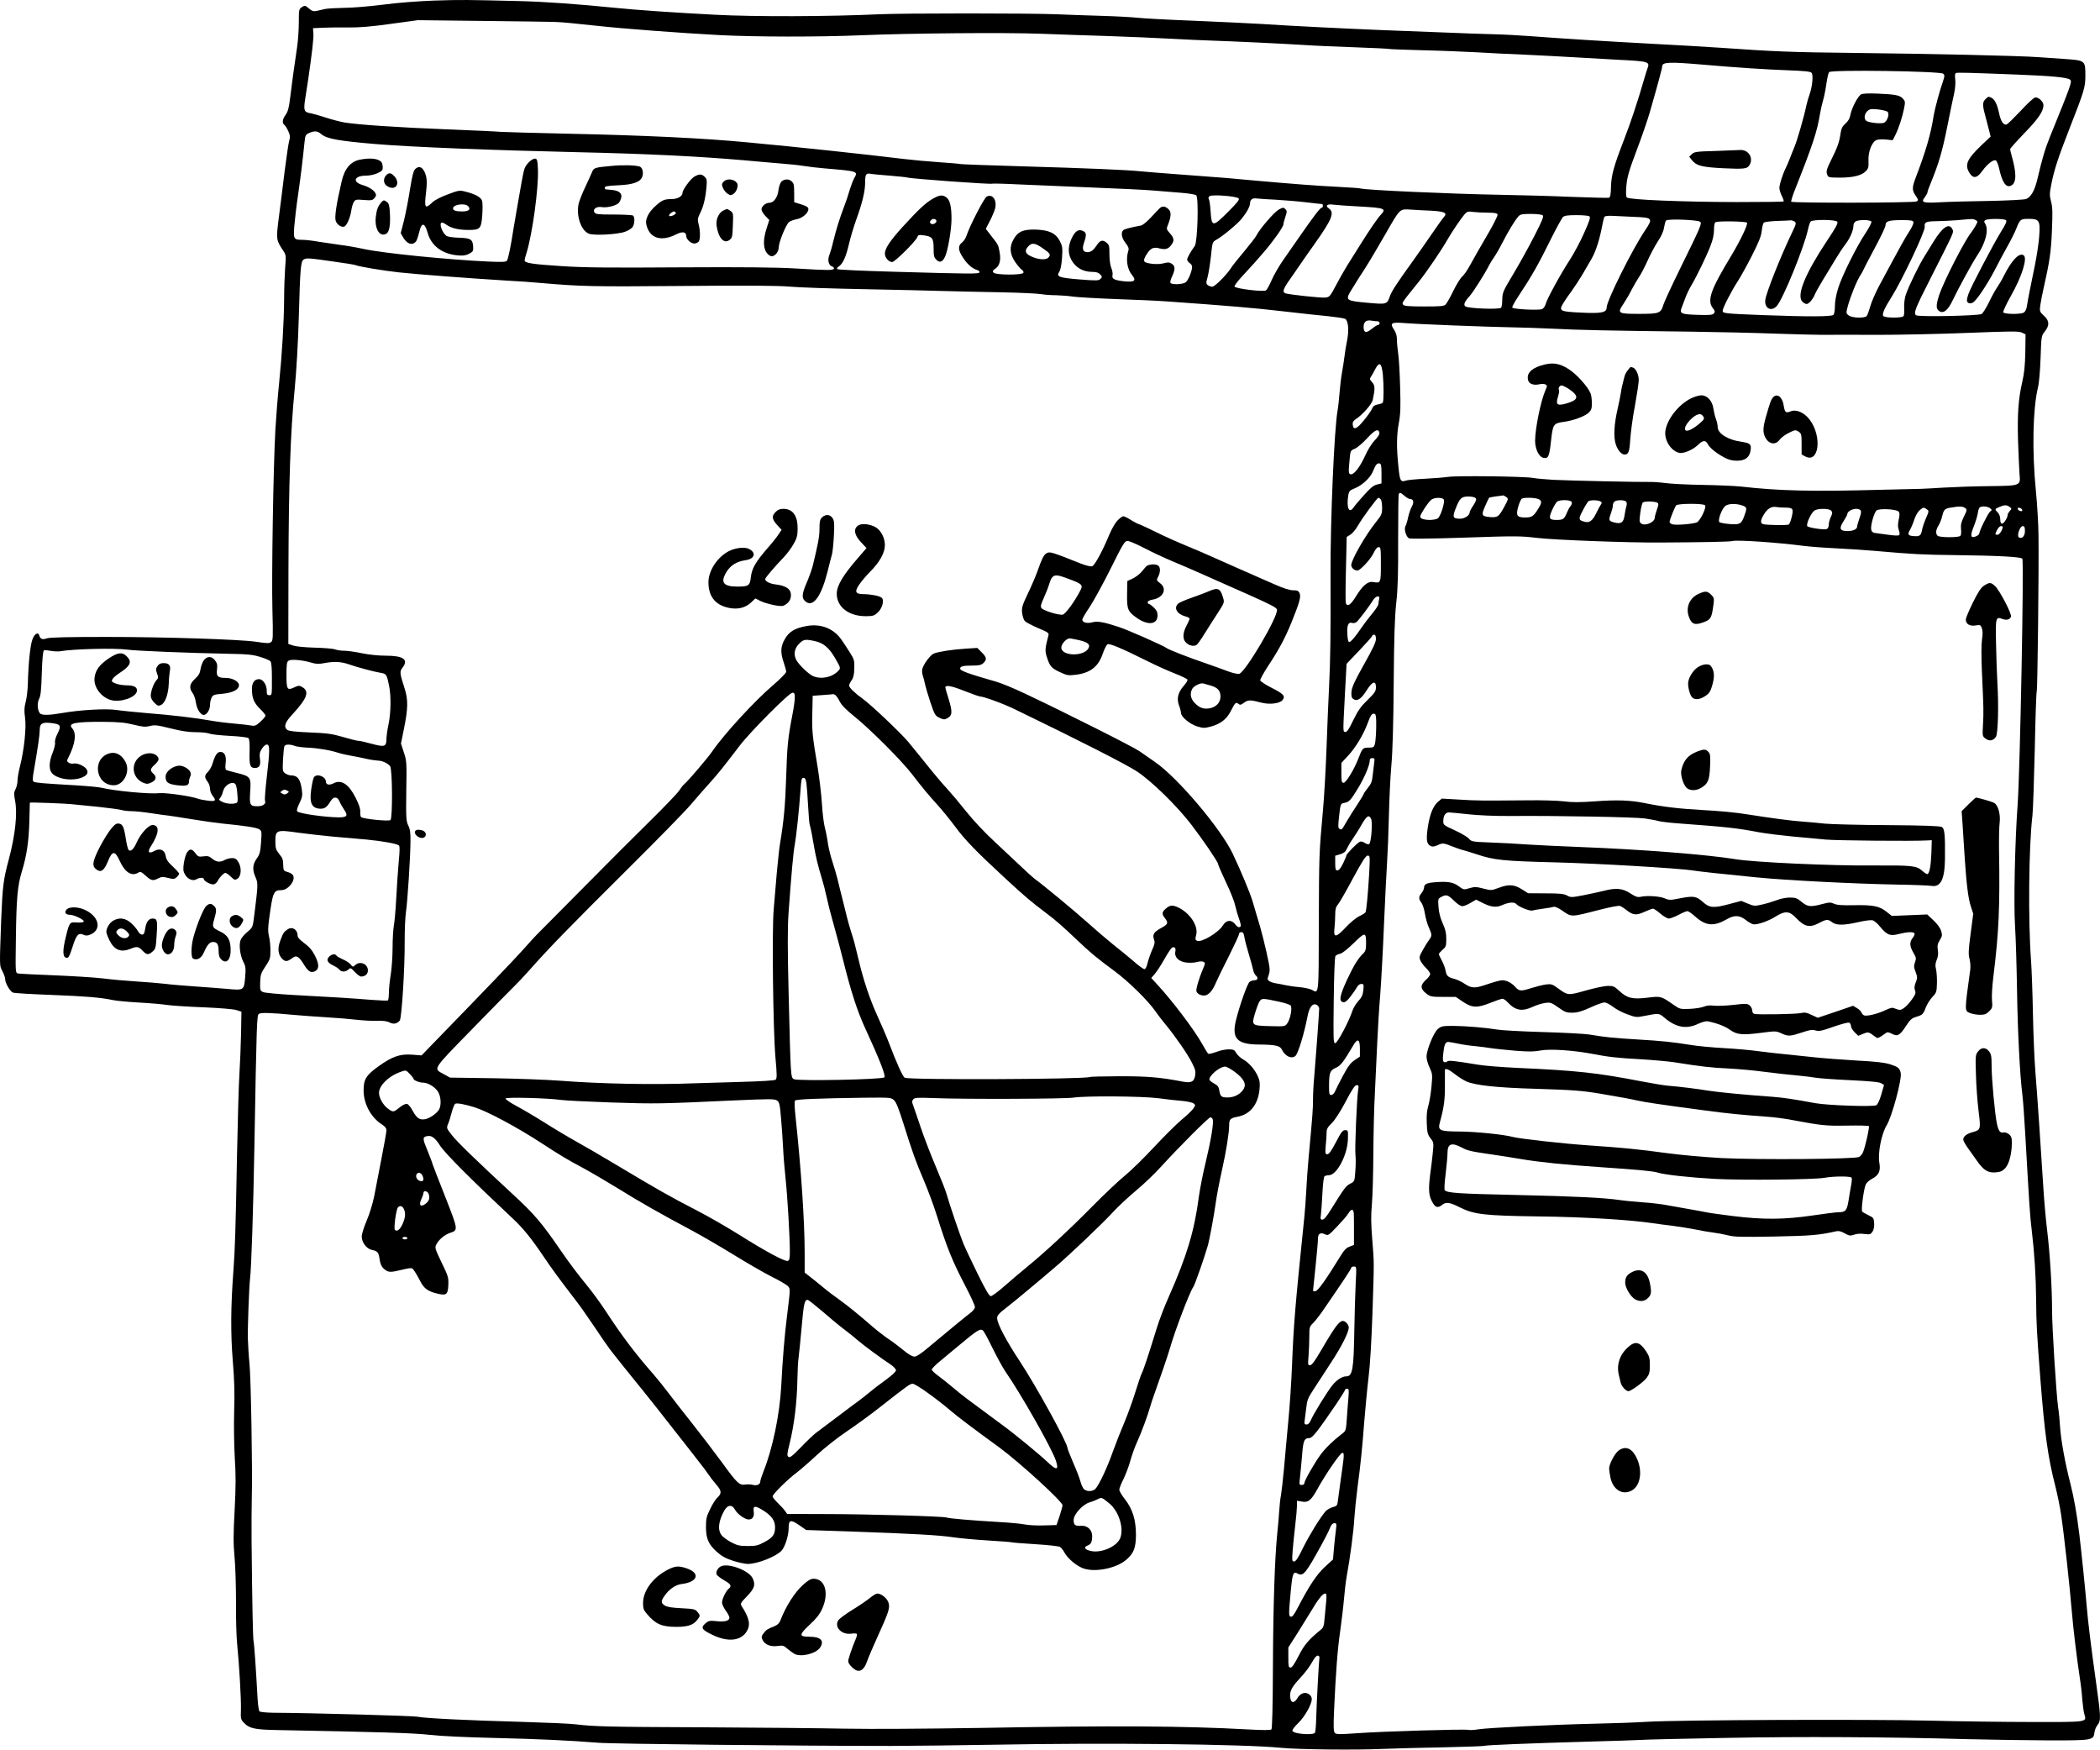 <?xml version="1.0" standalone="no"?>
<!DOCTYPE svg PUBLIC "-//W3C//DTD SVG 20010904//EN"
 "http://www.w3.org/TR/2001/REC-SVG-20010904/DTD/svg10.dtd">
<svg version="1.0" xmlns="http://www.w3.org/2000/svg"
 width="1702.028pt" height="1417.793pt" viewBox="0 0 1702.028 1417.793"
 preserveAspectRatio="xMidYMid meet">
<g transform="translate(-16.815,1442.348) scale(0.1,-0.1)"
fill="#000000" stroke="none">
<path d="M3690 14419 c-132 -5 -292 -17 -415 -33 -110 -14 -252 -26 -315 -26
-63 -1 -133 -5 -155 -9 -22 -5 -54 -12 -71 -16 -24 -5 -37 -2 -62 20 -31 26
-33 26 -57 11 -24 -16 -25 -21 -25 -123 0 -58 -6 -149 -14 -202 -23 -152 -44
-308 -57 -416 -9 -77 -18 -107 -36 -132 -26 -36 -30 -65 -10 -82 8 -6 22 -29
32 -51 15 -33 16 -47 7 -78 -6 -20 -22 -131 -37 -247 -14 -115 -35 -284 -47
-374 -23 -180 -22 -182 37 -271 22 -33 22 -40 14 -140 -4 -58 -8 -169 -8 -247
-1 -185 -17 -451 -41 -688 -11 -104 -24 -273 -30 -375 -17 -307 -31 -1189 -24
-1455 6 -227 5 -252 -10 -264 -14 -12 -32 -12 -124 2 -128 19 -728 39 -1212
39 -302 0 -463 -3 -484 -12 -32 -12 -52 -5 -59 22 -9 34 -40 17 -57 -33 -17
-47 -32 -194 -36 -354 -1 -49 -9 -116 -17 -147 -12 -45 -14 -71 -6 -129 12
-82 -7 -261 -41 -396 -11 -43 -20 -95 -20 -116 0 -21 -7 -52 -16 -69 -14 -26
-14 -39 -3 -96 19 -105 1 -273 -50 -467 -46 -170 -52 -224 -63 -490 -14 -395
-15 -374 10 -422 12 -23 22 -52 22 -63 0 -33 39 -100 63 -110 12 -5 153 -13
312 -19 280 -11 394 -20 500 -42 28 -6 124 -15 215 -20 91 -5 190 -14 220 -19
30 -5 161 -14 290 -19 143 -6 251 -15 275 -23 l40 -13 -3 -175 c-2 -96 -8
-242 -13 -325 -6 -82 -14 -384 -20 -670 -11 -599 -16 -750 -29 -930 -22 -288
-23 -512 -5 -730 13 -158 16 -260 11 -409 -3 -115 -1 -273 5 -375 9 -137 9
-231 -1 -423 -11 -200 -11 -272 -1 -380 7 -72 12 -238 12 -368 -1 -129 3 -280
9 -335 18 -181 33 -449 31 -533 -3 -81 -2 -83 31 -116 39 -39 89 -49 253 -52
841 -16 1116 -24 1245 -39 86 -10 298 -20 520 -25 369 -9 609 -20 845 -39 114
-10 1651 -26 2375 -26 184 1 565 5 845 10 885 17 2009 5 2315 -25 141 -14 603
-19 825 -9 99 4 324 10 499 13 175 4 323 9 327 12 10 6 353 20 839 34 201 5
394 12 430 14 36 3 340 10 675 16 616 12 1328 8 1970 -10 193 -5 492 -9 666
-10 352 0 355 1 363 67 2 17 13 44 25 58 28 37 27 64 -13 349 -42 301 -64 480
-76 621 -9 113 -43 443 -59 575 -20 164 -44 300 -72 409 -43 167 -77 353 -84
461 -3 52 -10 124 -16 160 -15 110 -49 646 -49 785 0 185 -17 460 -40 650 -11
89 -24 239 -30 335 -21 332 -50 766 -65 945 -8 99 -17 313 -20 475 -3 162 -10
353 -15 424 -25 334 -19 929 11 1181 5 44 13 286 19 538 5 252 12 462 16 468
6 10 18 991 14 1269 -1 85 -10 245 -21 355 -32 325 -25 662 16 835 10 39 18
137 22 243 6 177 6 178 34 214 40 50 38 87 -7 128 -35 33 -36 35 -29 87 4 29
16 91 27 138 48 213 60 291 67 465 6 145 5 191 -7 235 -13 50 -13 64 3 145 23
114 56 216 140 430 128 327 135 351 135 447 0 120 -2 122 -160 133 -47 3 -143
10 -215 15 -159 12 -883 28 -1530 35 -469 5 -625 11 -1045 41 -113 8 -376 23
-585 34 -372 20 -690 40 -970 61 -77 6 -207 13 -290 15 -82 2 -260 8 -395 14
-135 5 -369 14 -520 20 -292 12 -741 34 -980 50 -80 5 -316 16 -525 25 -209 8
-420 19 -470 25 -49 5 -178 12 -285 15 -107 3 -274 9 -370 13 -222 9 -1237 9
-1435 0 -406 -19 -1010 -21 -1330 -4 -329 17 -634 38 -810 56 -308 31 -577 50
-785 55 -414 10 -461 11 -680 4z m970 -173 c73 -3 156 -11 340 -31 216 -24
681 -59 1000 -76 293 -15 805 -16 1155 -1 382 16 1149 23 1450 12 132 -5 382
-14 555 -19 173 -6 403 -16 510 -22 107 -6 245 -12 305 -14 181 -6 589 -25
760 -36 88 -6 277 -14 420 -19 143 -5 269 -11 280 -14 11 -2 133 -6 270 -10
138 -3 329 -11 425 -16 96 -6 279 -15 405 -20 127 -6 298 -15 380 -20 83 -5
249 -14 370 -21 242 -12 256 -16 237 -66 -6 -15 -20 -62 -32 -103 -44 -154
-105 -339 -158 -475 -85 -220 -104 -289 -107 -384 -1 -62 -6 -86 -16 -90 -7
-2 -142 1 -299 7 -157 7 -420 14 -585 17 -394 7 -1086 38 -1128 51 -9 3 -97 9
-195 14 -162 8 -333 21 -672 51 -69 6 -168 15 -220 20 -52 4 -219 17 -370 28
-151 11 -297 23 -325 26 -114 12 -455 26 -940 40 -284 8 -520 17 -523 19 -4 2
-81 9 -172 15 -91 6 -219 18 -285 26 -348 42 -843 95 -1270 135 -357 34 -838
57 -1455 70 -272 6 -517 13 -545 15 -27 3 -221 12 -430 20 -403 16 -728 38
-835 56 -36 6 -103 24 -150 39 -47 16 -101 31 -121 35 -56 9 -61 21 -49 106 6
41 18 117 26 169 31 212 45 334 42 373 l-3 42 85 4 c47 2 139 3 205 2 85 -1
184 7 340 29 l220 30 520 -6 c286 -3 549 -7 585 -8z m9305 -346 c273 -24 524
-40 692 -46 137 -5 186 -10 194 -21 15 -17 6 -111 -16 -173 -9 -25 -20 -63
-25 -85 -20 -97 -73 -280 -96 -337 -14 -35 -33 -81 -41 -103 -8 -22 -22 -53
-30 -70 -25 -48 -53 -136 -53 -164 0 -15 9 -44 20 -66 11 -21 17 -41 14 -44
-3 -3 -175 -5 -382 -5 -442 1 -872 19 -888 37 -8 8 -9 39 -4 97 7 71 20 118
83 285 42 111 90 250 107 310 67 233 100 356 100 370 0 36 56 38 325 15z
m1953 -74 c12 -12 12 -20 -1 -58 -28 -79 -69 -232 -77 -283 -22 -145 -62 -283
-144 -498 -32 -84 -32 -105 -1 -150 23 -34 23 -37 7 -46 -23 -12 -1009 -14
-1016 -2 -3 4 12 53 34 107 144 363 176 463 200 609 5 28 15 75 24 105 9 30
21 91 27 135 6 44 16 86 22 94 17 21 904 8 925 -13z m602 -7 c282 -11 407 -23
427 -42 16 -15 7 -41 -162 -457 -42 -102 -63 -175 -104 -348 -21 -91 -52 -146
-91 -161 -14 -6 -151 -13 -305 -16 -154 -2 -333 -7 -399 -11 -134 -7 -151 -1
-117 42 11 15 21 32 21 39 0 7 14 46 31 86 60 147 90 248 129 444 22 110 47
232 56 270 9 42 13 89 9 117 -4 32 -2 47 7 50 13 5 113 2 498 -13z m-13747
-483 c43 -37 140 -55 442 -80 282 -24 940 -50 1640 -66 567 -13 966 -33 1340
-65 94 -9 226 -20 295 -26 69 -5 154 -14 190 -20 36 -6 112 -15 170 -20 274
-23 274 -23 241 -80 -10 -19 -26 -61 -36 -94 -9 -33 -30 -96 -47 -140 -36 -95
-60 -172 -87 -280 -10 -44 -25 -94 -32 -111 -15 -38 -5 -81 22 -89 11 -4 18
-12 16 -18 -5 -15 -47 -15 -312 1 -150 9 -418 12 -940 9 -574 -4 -778 -2 -955
10 -234 15 -300 25 -300 46 0 7 7 35 16 62 47 153 98 523 92 675 -3 73 -6 85
-21 88 -22 4 -71 -39 -86 -77 -6 -14 -17 -64 -25 -111 -8 -47 -24 -139 -36
-205 -12 -66 -25 -145 -30 -175 -20 -133 -43 -246 -53 -259 -9 -11 -39 -12
-152 -7 -329 15 -852 68 -1005 101 -63 14 -151 29 -195 34 -44 6 -120 17 -170
25 -49 9 -110 16 -135 16 -71 0 -74 5 -67 107 4 48 17 165 31 258 23 160 37
277 52 424 6 59 9 64 38 77 45 19 67 17 99 -10z m4607 -336 c69 -6 132 -12
141 -15 29 -10 678 -57 689 -50 4 2 101 0 216 -6 115 -5 382 -16 594 -25 212
-8 432 -19 490 -24 58 -5 158 -13 222 -18 65 -5 124 -14 131 -21 22 -17 11
-377 -11 -410 -36 -50 -62 -97 -62 -111 0 -8 9 -21 20 -28 11 -7 20 -20 20
-30 0 -36 -32 -112 -53 -127 -24 -17 -113 -20 -122 -4 -4 5 0 25 9 44 30 63
31 91 3 110 -21 14 -32 14 -68 5 -38 -11 -109 -7 -145 7 -20 7 -17 28 9 68 32
49 55 59 105 45 47 -12 71 -4 96 32 23 32 20 53 -14 91 -29 33 -29 36 -16 68
27 68 29 106 4 128 -27 26 -53 27 -75 3 -10 -11 -42 -44 -72 -76 -29 -31 -63
-58 -75 -60 -87 -16 -131 -28 -143 -37 -22 -19 -15 -64 18 -105 21 -27 28 -44
23 -59 -23 -71 -11 -153 31 -203 36 -43 16 -57 -67 -48 -79 9 -100 20 -93 49
3 12 -1 39 -10 59 -9 23 -15 67 -15 112 0 68 -2 76 -26 95 -31 24 -51 17 -79
-26 -24 -37 -45 -52 -71 -53 -39 0 -48 24 -30 77 21 62 20 80 -5 93 -37 20
-65 4 -93 -53 -31 -64 -34 -123 -7 -175 34 -66 95 -102 174 -102 31 0 49 -6
62 -20 17 -19 17 -22 2 -37 -14 -14 -31 -15 -169 -4 -170 14 -191 22 -164 63
10 15 18 57 22 114 5 80 3 93 -18 134 -33 64 -88 90 -199 93 -100 2 -141 -16
-176 -79 -35 -60 -31 -118 12 -182 20 -29 44 -58 54 -64 11 -6 17 -18 14 -25
-8 -20 -226 -19 -242 1 -10 12 -7 18 13 31 36 24 48 70 36 134 -11 61 -10 59
-68 133 l-44 57 35 68 c19 37 37 82 41 99 15 68 -22 119 -69 94 -21 -11 -139
-240 -164 -318 -6 -19 -22 -43 -36 -54 -35 -27 -32 -63 10 -125 35 -53 73 -85
113 -98 13 -3 21 -12 19 -18 -4 -14 -58 -14 -680 4 -251 7 -463 16 -470 21 -9
5 -6 12 11 23 33 24 57 78 82 185 12 52 38 137 56 188 51 140 74 235 74 306 0
69 7 79 50 70 14 -2 81 -9 150 -14z m2827 -184 c10 -9 -9 -33 -87 -111 -123
-123 -132 -122 -140 6 -3 46 -9 90 -14 98 -6 9 -4 18 6 25 20 15 217 0 235
-18z m303 -11 c69 -4 179 -13 245 -21 66 -8 123 -14 128 -14 4 0 7 -7 7 -15 0
-8 -4 -15 -10 -15 -12 0 -65 -70 -173 -225 -46 -66 -110 -158 -142 -204 -32
-46 -73 -118 -91 -159 -18 -42 -39 -79 -46 -82 -25 -13 -243 14 -254 31 -3 6
22 40 56 77 103 112 114 124 182 203 76 88 158 204 158 224 0 8 7 35 16 61 14
43 14 48 0 63 -15 15 -20 14 -54 -4 -36 -20 -154 -156 -182 -212 -8 -15 -52
-72 -98 -127 -46 -54 -94 -114 -107 -135 -39 -60 -131 -151 -152 -151 -10 0
-27 6 -36 13 -14 11 -15 17 -1 67 8 30 20 106 27 169 11 111 13 115 41 130 52
28 172 128 208 172 42 52 68 101 68 127 0 28 21 43 55 37 16 -2 86 -7 155 -10z
m679 -55 c200 -11 217 -17 173 -64 -28 -29 -90 -120 -158 -228 -16 -25 -56
-88 -88 -140 -33 -51 -85 -140 -115 -198 -55 -103 -57 -105 -95 -108 -36 -3
-280 23 -318 34 -28 8 -21 34 28 104 25 36 66 94 90 130 24 36 78 112 119 170
139 196 161 251 114 284 -33 22 -14 39 35 31 22 -3 119 -10 215 -15z m579 -34
c108 -6 133 -18 104 -50 -11 -12 -59 -79 -108 -151 -49 -71 -115 -166 -147
-210 -127 -176 -170 -242 -184 -282 -23 -67 -25 -67 -183 -53 -166 15 -176 21
-141 84 13 22 47 77 75 121 67 101 97 152 212 350 122 212 114 205 205 200 41
-3 116 -7 167 -9z m459 -16 c55 0 75 -4 79 -15 3 -8 -35 -84 -87 -172 -51 -87
-111 -192 -133 -233 -22 -41 -51 -84 -66 -97 -15 -12 -47 -64 -72 -115 -25
-52 -53 -101 -62 -111 -15 -15 -39 -17 -175 -17 -122 0 -161 3 -170 14 -12 15
-14 13 122 181 69 86 183 253 240 352 35 62 110 171 137 202 19 20 28 23 67
17 25 -3 79 -6 120 -6z m443 -20 c13 -8 2 -35 -65 -167 -44 -86 -120 -224
-170 -307 -84 -140 -90 -154 -91 -206 0 -31 -4 -63 -9 -70 -10 -16 -269 -7
-291 11 -16 13 -6 38 36 84 28 31 125 184 155 245 10 19 28 49 41 67 13 18 45
72 69 120 50 97 102 182 130 213 15 17 30 20 99 20 45 0 88 -5 96 -10z m379
-9 c12 -8 4 -32 -42 -136 -31 -70 -82 -165 -113 -213 -72 -109 -191 -326 -199
-364 -4 -15 -16 -33 -27 -39 -22 -12 -235 -2 -243 12 -3 4 16 40 42 80 119
180 165 260 284 501 38 75 76 143 84 152 13 12 37 16 108 16 51 0 98 -4 106
-9z m365 -5 c149 -6 153 -11 89 -107 -105 -155 -313 -573 -313 -627 0 -41 -41
-50 -202 -42 -177 8 -186 13 -152 73 14 23 45 69 70 102 24 33 63 93 87 133
23 40 57 98 75 129 34 58 66 160 86 268 6 33 14 65 18 71 5 8 31 10 70 8 35
-2 112 -5 172 -8z m534 -40 c15 -15 7 -34 -166 -386 -66 -135 -126 -264 -133
-288 -20 -67 -33 -72 -195 -72 -174 0 -180 4 -128 81 20 30 50 81 66 114 17
33 44 79 60 103 16 23 47 83 69 132 22 49 59 119 83 156 28 42 47 83 51 113 4
25 11 51 16 57 13 16 259 6 277 -10z m2232 14 c19 -10 19 -11 -1 -48 -12 -20
-27 -44 -34 -52 -52 -62 -223 -396 -260 -507 -28 -87 -27 -116 6 -134 31 -16
66 13 100 84 52 109 163 311 202 370 69 102 95 208 65 257 -11 17 -10 22 2 30
21 13 154 12 167 -1 8 -8 -3 -33 -40 -92 -60 -96 -243 -445 -263 -501 -8 -21
-14 -46 -14 -56 0 -24 27 -33 52 -16 30 21 115 149 168 251 25 50 71 135 102
191 31 55 67 125 78 155 30 76 35 79 100 79 86 0 95 -14 86 -137 -3 -54 -20
-163 -36 -243 -32 -153 -55 -270 -65 -332 -3 -22 -14 -42 -25 -48 -28 -15
-160 -13 -166 3 -2 7 25 66 62 132 90 158 137 310 103 330 -36 23 -96 -40
-160 -167 -17 -35 -42 -76 -54 -93 -12 -16 -42 -70 -65 -118 -23 -48 -51 -92
-61 -98 -29 -15 -515 -25 -532 -10 -21 17 -5 57 116 295 200 395 191 375 179
402 -26 55 -82 16 -156 -106 -15 -25 -45 -74 -68 -110 -46 -73 -130 -245 -154
-316 -9 -27 -14 -70 -13 -103 2 -31 0 -62 -4 -68 -5 -9 -34 -13 -81 -13 -47 0
-77 5 -84 13 -12 15 10 64 69 157 81 128 272 531 267 565 -5 38 9 45 95 46 45
1 120 4 167 8 129 12 130 12 150 1z m-1467 -12 c15 -12 13 -19 -18 -84 -93
-193 -210 -487 -219 -549 -10 -68 47 -101 92 -52 50 53 222 475 254 622 6 28
15 56 21 63 14 18 201 17 216 -1 8 -11 -10 -46 -82 -153 -179 -270 -249 -442
-202 -494 10 -11 26 -20 36 -20 18 0 52 40 68 81 5 13 33 63 62 111 30 48 74
122 99 163 25 42 62 99 83 126 40 52 67 115 67 155 0 13 9 28 19 34 29 15 121
13 127 -3 2 -7 -18 -48 -46 -90 -73 -108 -192 -347 -223 -447 -17 -53 -27
-108 -27 -146 0 -33 -5 -65 -12 -72 -15 -15 -197 -16 -573 -2 -309 12 -325 14
-325 35 0 22 76 169 120 235 20 30 72 123 114 205 60 118 78 163 83 208 3 31
11 61 17 67 7 5 55 11 107 13 51 1 101 4 110 5 8 1 23 -4 32 -10z m963 -3 c4
-9 -11 -43 -34 -78 -36 -56 -69 -115 -242 -437 -31 -58 -64 -134 -74 -170 -10
-36 -23 -71 -28 -77 -16 -20 -121 -17 -147 5 -21 16 -21 19 -7 73 21 78 73
207 102 251 13 21 24 40 24 43 0 3 41 81 90 173 50 92 90 177 90 189 0 34 26
42 128 43 74 0 94 -3 98 -15z m-1349 -6 c11 -11 -53 -144 -128 -269 -167 -275
-197 -362 -148 -424 17 -22 19 -29 8 -42 -10 -13 -34 -15 -130 -12 -136 4
-151 10 -130 61 7 17 20 52 29 77 9 25 29 68 45 95 46 77 126 242 158 325 20
51 29 93 29 131 0 37 5 59 13 62 25 11 243 7 254 -4z m-5708 -207 c63 -43 68
-53 45 -77 -21 -21 -87 -15 -143 13 -44 21 -50 46 -20 78 31 33 55 30 118 -14z
m-5755 -107 c97 -13 181 -27 186 -30 17 -10 223 -45 354 -59 138 -15 570 -48
866 -66 96 -5 225 -14 285 -20 327 -28 406 -30 1130 -24 539 5 787 3 880 -5
72 -7 346 -16 610 -21 264 -5 557 -12 650 -15 94 -3 296 -7 450 -10 154 -3
303 -10 330 -15 28 -5 84 -9 125 -9 41 -1 102 -6 135 -11 33 -5 188 -14 345
-20 157 -5 350 -14 430 -20 491 -35 702 -53 925 -79 137 -16 303 -34 369 -40
65 -7 126 -16 136 -21 26 -14 33 -94 16 -176 -8 -38 -17 -96 -21 -129 -4 -33
-13 -91 -20 -130 -7 -38 -16 -113 -20 -165 -4 -52 -11 -117 -16 -144 -27 -147
-59 -892 -57 -1336 2 -473 -1 -685 -12 -905 -5 -93 -14 -309 -20 -480 -6 -170
-19 -407 -30 -525 -31 -344 -31 -350 -33 -914 -1 -585 1 -566 -56 -534 -14 8
-59 18 -99 22 -40 3 -91 11 -115 16 -23 5 -58 12 -78 15 -19 3 -44 11 -54 18
-16 12 -16 17 -4 50 10 29 10 48 0 99 -23 117 -62 272 -91 363 -10 33 -28 94
-40 135 -21 70 -94 245 -161 386 -96 203 -449 619 -629 742 -41 29 -97 68
-125 87 -49 35 -613 319 -930 468 -88 42 -194 86 -235 97 -221 63 -290 88
-290 105 0 19 24 25 99 25 54 0 72 4 89 20 30 29 28 46 -13 87 l-36 36 -95 -6
c-108 -7 -217 -24 -256 -39 -29 -11 -84 -85 -95 -127 -3 -13 -1 -38 5 -55 6
-17 14 -47 17 -66 4 -19 23 -84 43 -145 35 -103 39 -111 74 -128 31 -15 41
-16 60 -6 46 24 48 50 13 164 -14 44 -25 83 -25 87 0 23 50 14 153 -27 64 -25
120 -45 126 -45 30 0 190 -58 286 -105 523 -253 902 -446 988 -503 119 -78
325 -280 440 -430 93 -121 217 -303 217 -319 0 -7 29 -73 64 -148 36 -74 70
-161 76 -192 7 -32 21 -80 31 -107 10 -27 16 -53 13 -58 -9 -15 -26 -9 -46 17
-30 38 -71 34 -98 -10 -37 -60 -177 -143 -211 -125 -14 8 -15 15 -6 47 20 76
-56 186 -157 228 -39 16 -60 12 -93 -18 -28 -25 -29 -42 -3 -74 29 -38 25 -49
-28 -78 -61 -33 -75 -54 -61 -94 9 -24 6 -39 -14 -83 -13 -29 -30 -77 -37
-105 -8 -34 -17 -53 -27 -53 -8 0 -49 30 -92 68 -43 37 -117 97 -164 134 -46
37 -138 116 -203 174 -105 94 -359 305 -433 358 -14 11 -64 56 -111 101 -47
44 -143 135 -213 200 -74 68 -170 170 -225 239 -53 67 -123 150 -156 186 -34
36 -106 121 -161 190 -55 69 -125 154 -155 191 -63 75 -306 305 -371 351 -63
45 -109 90 -109 106 0 8 9 27 20 42 15 21 21 47 22 97 2 64 0 72 -37 131 -22
35 -52 81 -68 103 -62 89 -165 130 -279 110 -96 -17 -144 -45 -178 -105 -36
-61 -38 -109 -10 -191 11 -32 20 -66 20 -75 0 -10 -46 -57 -102 -105 -149
-126 -402 -401 -497 -540 -36 -53 -196 -240 -226 -265 -10 -8 -28 -31 -41 -51
-13 -21 -118 -131 -235 -246 -116 -114 -354 -352 -528 -528 -174 -176 -339
-342 -367 -370 -28 -27 -91 -95 -139 -150 -75 -84 -287 -305 -735 -766 l-85
-88 -77 6 c-98 7 -160 -14 -273 -95 -101 -73 -120 -105 -120 -197 1 -110 62
-220 151 -275 24 -16 34 -29 34 -47 0 -14 -18 -116 -40 -227 -21 -110 -48
-248 -59 -306 -13 -63 -37 -142 -61 -198 -22 -52 -40 -108 -40 -129 0 -48 39
-99 82 -108 47 -10 55 -20 63 -77 5 -35 15 -58 31 -73 34 -31 50 -34 119 -18
118 27 111 27 132 -4 11 -15 32 -52 47 -81 30 -60 62 -83 141 -102 72 -17 84
-7 87 75 2 55 -2 70 -55 178 -53 111 -56 120 -43 145 21 41 67 79 110 94 69
23 69 22 -36 290 -53 134 -100 254 -104 268 -3 14 -22 62 -40 107 -41 98 -42
111 -8 119 38 10 67 -11 108 -75 39 -62 254 -277 590 -592 84 -78 153 -164
252 -311 69 -102 118 -169 266 -362 26 -33 91 -126 145 -206 53 -80 109 -161
124 -180 28 -38 200 -252 264 -330 22 -27 67 -83 100 -125 149 -189 273 -347
310 -395 22 -29 51 -67 65 -84 14 -17 39 -50 55 -74 16 -24 46 -63 67 -87 45
-51 47 -73 12 -106 -15 -13 -42 -55 -60 -94 -30 -60 -34 -79 -34 -145 0 -95
20 -141 89 -203 41 -36 71 -52 132 -72 44 -14 97 -25 118 -25 79 0 230 60 274
108 28 31 57 122 57 180 0 70 15 75 86 26 l56 -39 357 -12 c515 -18 723 -30
835 -47 54 -8 182 -20 284 -26 102 -6 189 -13 192 -15 3 -2 88 -9 189 -15 100
-6 190 -16 200 -22 10 -6 26 -26 36 -45 25 -46 88 -101 143 -125 90 -40 269
-8 355 63 64 53 82 99 82 209 -1 119 -27 204 -90 285 -25 32 -45 66 -45 76 0
11 15 50 34 87 18 37 43 103 55 147 12 44 37 114 56 155 36 80 83 206 104 280
7 25 21 68 31 95 59 165 112 320 131 385 41 144 162 460 189 495 12 15 94 251
119 340 14 54 47 231 61 330 11 79 26 156 55 290 30 131 55 290 55 342 0 57 7
65 69 77 101 19 164 97 177 218 5 53 3 73 -13 109 -25 57 -74 113 -122 139
-20 12 -44 34 -53 50 -15 26 -23 30 -62 30 -25 0 -70 -9 -100 -21 -31 -11 -60
-18 -65 -15 -5 4 -27 39 -49 79 -63 113 -236 343 -365 483 l-48 52 29 34 c16
18 51 72 78 120 27 48 55 90 62 93 22 8 32 -4 26 -34 -9 -45 30 -82 92 -88 27
-3 66 -1 85 5 22 6 42 6 52 1 15 -9 14 -14 -4 -55 -34 -80 -59 -167 -54 -184
8 -25 50 -41 79 -31 31 12 56 45 84 112 13 30 59 124 103 210 43 87 79 164 79
173 0 9 8 16 19 16 14 0 20 -10 25 -42 4 -24 20 -86 36 -138 16 -52 31 -109
35 -127 3 -17 13 -37 21 -44 22 -18 17 -39 -9 -39 -13 0 -31 -6 -41 -13 -18
-13 -82 -194 -111 -313 -35 -145 9 -193 180 -195 138 -1 177 -9 192 -40 27
-55 78 -80 111 -52 21 19 71 182 97 318 15 79 42 113 76 95 10 -6 19 -19 19
-29 0 -30 -30 -438 -40 -551 -6 -58 -10 -141 -10 -184 0 -77 -3 -122 -35 -466
-8 -85 -17 -211 -20 -280 -4 -69 -10 -161 -15 -205 -77 -750 -86 -862 -100
-1200 -5 -137 -19 -342 -30 -455 -10 -113 -27 -286 -35 -385 -9 -99 -21 -198
-25 -220 -5 -22 -11 -78 -14 -125 -3 -47 -10 -130 -16 -185 -20 -195 -33 -587
-35 -1078 -1 -317 -6 -502 -12 -508 -7 -7 -71 -7 -194 0 -508 28 -1088 32
-2164 12 -433 -7 -889 -10 -1100 -6 -198 4 -711 9 -1140 11 -780 3 -890 6
-1040 24 -44 6 -240 14 -435 20 -435 12 -790 29 -850 42 -38 7 -836 30 -1172
32 -53 1 -101 6 -107 11 -5 6 -12 51 -15 100 -14 253 -27 443 -33 470 -5 27
-11 294 -16 820 -1 110 0 265 2 345 6 218 -7 971 -19 1085 -6 55 -11 145 -13
200 -2 104 10 421 18 490 10 77 26 554 35 1070 18 1014 20 1059 36 1072 16 12
94 10 284 -8 58 -5 175 -14 260 -19 85 -5 196 -14 245 -20 50 -6 124 -10 165
-9 52 2 84 -2 105 -13 32 -17 61 -11 83 15 16 19 42 432 40 647 0 85 4 189 10
230 13 86 36 441 37 575 1 69 -3 99 -18 129 -17 35 -19 60 -16 280 4 231 3
244 -20 313 l-23 71 22 109 c36 175 37 246 7 339 -39 121 -41 136 -17 166 52
67 8 98 -137 98 -58 0 -136 8 -193 20 -52 11 -116 20 -142 20 -26 0 -59 5 -75
11 -15 6 -89 12 -163 14 -77 2 -152 9 -175 17 l-40 13 1 595 c2 707 16 1124
50 1465 15 159 28 376 34 595 11 395 16 446 39 460 23 14 39 13 235 -15z
m8467 -485 c11 0 19 -7 19 -15 0 -8 -6 -15 -13 -15 -7 0 -29 -14 -50 -31 -46
-38 -67 -33 -67 15 0 41 22 59 64 51 16 -3 37 -5 47 -5z m621 -34 c183 -7 394
-14 468 -15 74 -1 223 -6 330 -11 209 -11 451 -16 1110 -24 228 -3 539 -10
690 -16 151 -5 327 -10 390 -10 63 1 264 1 445 0 182 0 513 7 736 16 349 14
410 14 435 2 l29 -14 -2 -147 c-2 -106 -9 -171 -24 -235 -32 -139 -41 -260
-35 -477 4 -110 9 -232 12 -271 9 -98 13 -97 -251 -100 -115 -1 -280 -7 -365
-12 -85 -5 -168 -10 -185 -10 -16 0 -151 -3 -300 -7 -576 -16 -845 -10 -1160
26 -49 5 -189 11 -310 13 -121 2 -256 9 -300 15 -45 6 -103 10 -130 9 -69 -2
-634 10 -775 17 -63 4 -140 10 -170 16 -74 12 -610 19 -685 8 -33 -5 -116 -11
-185 -15 -69 -3 -138 -10 -153 -14 -48 -16 -53 -7 -65 114 -16 154 -15 253 4
355 13 70 15 124 10 291 -3 113 -10 234 -16 270 -5 36 -10 86 -10 111 0 32 -7
57 -24 82 -35 51 -21 61 76 53 43 -4 228 -13 410 -20z m-576 -398 c8 -87 8
-214 -1 -228 -3 -4 -21 -11 -40 -14 -26 -5 -39 -14 -46 -34 -6 -14 -35 -57
-66 -94 -59 -73 -86 -83 -91 -36 -2 20 4 31 25 45 52 33 130 121 137 155 20
93 19 119 -5 144 -19 21 -21 28 -11 42 7 9 22 36 34 60 36 69 54 57 64 -40z
m-28 -472 c3 -11 -12 -34 -37 -60 -23 -23 -56 -75 -76 -120 -42 -93 -89 -156
-116 -156 -22 0 -23 13 -12 124 6 67 7 69 42 83 19 8 64 46 99 84 64 70 93 82
100 45z m17 -331 l0 -79 -37 -9 c-28 -7 -53 -27 -106 -87 -39 -43 -77 -88 -85
-101 -36 -51 -57 3 -41 103 6 31 12 38 49 53 60 22 129 86 150 137 21 54 34
70 54 66 13 -3 16 -18 16 -83z m187 -180 c16 -14 35 -25 43 -25 29 0 36 -27
16 -61 -10 -19 -24 -58 -30 -87 -6 -30 -16 -62 -22 -73 -13 -25 5 -85 29 -98
10 -5 197 -3 457 6 405 14 451 13 575 -2 136 -17 743 -40 1005 -38 360 2 561
6 585 12 39 11 367 -12 575 -39 44 -6 163 -15 265 -20 102 -5 239 -14 305 -20
317 -28 397 -32 659 -35 346 -4 533 -14 545 -29 14 -19 -18 -1706 -38 -1991
-22 -294 -33 -813 -21 -990 6 -93 13 -327 16 -520 5 -328 23 -686 44 -849 5
-40 16 -191 24 -336 32 -564 37 -639 51 -755 22 -182 34 -371 36 -570 1 -181
5 -257 34 -635 35 -445 61 -634 120 -864 18 -72 40 -178 48 -236 25 -166 70
-580 87 -785 11 -137 42 -389 65 -540 8 -49 17 -128 20 -175 4 -47 11 -100 17
-119 20 -64 28 -63 -423 -62 -222 0 -595 5 -829 11 -478 12 -2017 6 -2285 -9
-93 -6 -289 -13 -435 -16 -353 -8 -857 -33 -937 -45 -36 -6 -73 -8 -83 -5 -25
8 -698 -12 -903 -27 -144 -10 -169 -10 -180 3 -11 11 -12 51 -6 189 14 305 28
491 50 640 11 80 25 195 30 255 5 61 15 146 23 190 26 141 55 357 61 465 4 58
15 168 25 245 27 202 38 312 55 534 9 108 24 270 35 361 13 103 24 299 32 525
14 435 14 393 -2 596 -10 125 -11 194 -3 281 6 64 11 248 12 410 1 161 6 379
12 483 5 105 14 287 19 405 5 118 16 301 25 405 8 105 22 357 30 560 9 204 20
431 25 504 5 74 12 245 15 380 3 136 12 320 20 411 10 107 17 342 19 665 3
374 8 539 21 655 13 118 16 240 15 513 0 196 2 362 5 367 9 14 14 13 47 -15z
m824 -9 c19 -14 18 -16 -15 -78 -45 -82 -55 -89 -114 -85 -71 6 -75 15 -42 89
15 35 30 65 32 68 2 2 28 7 56 11 29 3 55 7 58 8 3 0 14 -5 25 -13z m-248 -9
c8 -10 4 -24 -18 -58 -17 -24 -30 -50 -30 -56 0 -26 -40 -53 -78 -53 -58 0
-64 12 -36 82 33 85 47 98 104 98 27 0 52 -6 58 -13z m-770 -9 c7 -7 12 -37
12 -68 0 -51 -4 -60 -48 -115 -87 -108 -202 -309 -202 -351 0 -22 25 -44 50
-44 22 0 107 91 130 140 16 33 30 50 42 50 17 0 18 -11 18 -139 0 -153 -1
-155 -63 -144 -44 7 -86 -29 -142 -121 -40 -65 -67 -82 -79 -50 -3 9 -3 133 1
276 l6 260 32 20 c17 12 44 44 59 72 32 57 156 226 166 226 3 0 11 -5 18 -12z
m511 -1 c13 -17 -23 -135 -47 -154 -9 -7 -39 -13 -67 -13 -28 0 -58 6 -67 13
-15 11 -13 19 23 77 22 35 50 70 62 77 29 16 82 16 96 0z m765 3 c33 -12 33
-30 -1 -83 -37 -59 -50 -67 -104 -67 -66 0 -76 15 -56 87 9 31 22 60 29 65 18
11 101 10 132 -2z m273 -25 c3 -9 -1 -23 -10 -33 -8 -9 -22 -35 -31 -57 -20
-48 -30 -55 -81 -55 -61 0 -67 12 -38 78 14 32 33 63 41 70 23 18 111 16 119
-3z m233 5 c12 -8 13 -13 2 -27 -7 -10 -24 -42 -38 -71 -29 -59 -54 -77 -92
-67 -51 13 -53 21 -15 93 19 37 40 70 46 74 17 11 79 9 97 -2z m207 -1 c7 -7
8 -21 3 -38 -5 -14 -11 -47 -15 -73 -8 -60 -28 -73 -85 -58 -44 12 -46 17 -25
75 8 22 15 49 15 61 0 11 5 25 12 32 15 15 80 16 95 1z m253 -9 c12 -8 12 -15
-3 -57 -9 -26 -17 -55 -17 -64 0 -38 -80 -72 -111 -47 -15 11 -15 22 -6 88 5
41 15 78 21 82 16 11 98 9 116 -2z m387 -21 c15 -15 -37 -123 -65 -138 -25
-13 -164 -25 -196 -17 -14 3 -26 12 -26 20 0 16 40 116 53 134 13 16 218 17
234 1z m303 -2 c38 -14 39 -20 15 -86 -23 -64 -37 -71 -120 -64 -38 3 -75 10
-81 15 -16 12 18 107 47 131 25 20 87 22 139 4z m2165 -11 c19 -14 19 -15 2
-33 -9 -11 -17 -25 -17 -32 0 -23 -31 -71 -45 -71 -10 0 -15 11 -15 35 0 22
-8 43 -20 55 -26 26 -26 29 13 45 41 18 59 18 82 1z m-1821 -6 c66 0 72 -8 56
-75 -7 -31 -18 -59 -24 -62 -12 -8 -182 -5 -208 3 -24 7 -22 32 6 78 28 47 62
68 100 61 16 -3 47 -5 70 -5z m1461 -3 c17 -13 17 -16 -10 -71 -22 -44 -26
-66 -23 -101 3 -24 1 -48 -5 -54 -15 -15 -170 -14 -185 1 -17 17 -15 46 7 82
11 17 25 52 31 79 14 54 20 59 75 68 66 11 90 10 110 -4z m201 -1 c18 -14 18
-16 2 -28 -17 -13 -88 -156 -88 -178 0 -6 -11 -16 -25 -22 -45 -20 -51 2 -20
78 15 38 30 87 33 109 3 22 10 43 16 47 18 12 61 9 82 -6z m-511 -10 c18 -13
18 -15 -7 -72 -14 -33 -29 -76 -32 -96 -8 -44 -19 -53 -66 -49 -48 3 -54 13
-31 52 11 19 27 58 36 87 10 29 29 61 43 72 29 24 33 24 57 6z m773 -4 c3 -9
-2 -13 -14 -10 -9 1 -19 9 -22 16 -3 9 2 13 14 10 9 -1 19 -9 22 -16z m-1548
-7 c11 -13 10 -22 -3 -51 -10 -19 -17 -48 -17 -63 0 -17 -7 -31 -16 -35 -20
-8 -144 10 -157 23 -14 14 29 107 57 127 28 19 120 18 136 -1z m237 4 c8 -8 6
-26 -8 -65 -10 -29 -19 -60 -19 -68 0 -21 -32 -36 -78 -36 -62 0 -71 20 -33
78 17 27 31 53 31 57 0 35 80 61 107 34z m309 -11 c9 -10 10 -25 1 -66 -8 -40
-8 -60 1 -84 7 -19 8 -36 3 -41 -5 -5 -40 -4 -82 2 -41 6 -87 12 -103 14 -45
3 -52 25 -33 102 9 37 25 74 34 82 23 18 160 11 179 -9z m844 -122 c0 -25 -26
-66 -41 -66 -23 0 -23 3 -4 40 9 17 22 30 30 30 8 0 15 -2 15 -4z m180 -36 c0
-41 -24 -66 -49 -51 -19 12 8 91 31 91 14 0 18 -8 18 -40z m-5234 -552 c-3
-13 -6 -31 -6 -40 0 -9 -23 -45 -52 -79 -29 -35 -66 -84 -83 -109 -49 -73 -89
-120 -102 -120 -7 0 -13 25 -15 68 -4 71 9 98 42 87 9 -3 23 1 32 7 19 15 107
132 134 177 22 37 60 44 50 9z m-26 -323 c0 -25 -26 -80 -97 -206 -74 -131
-97 -182 -101 -218 -3 -35 0 -50 12 -60 30 -25 65 -5 108 64 48 77 78 88 78
29 0 -32 -9 -45 -68 -103 -55 -53 -77 -85 -116 -164 -35 -74 -51 -97 -64 -95
-20 4 -20 -16 -3 313 l13 239 104 109 c57 60 104 113 104 118 0 5 7 9 15 9 10
0 15 -11 15 -35z m-4551 -16 c73 -15 119 -54 170 -143 43 -75 43 -77 25 -97
-49 -54 -138 -73 -205 -45 -36 15 -119 95 -138 133 -22 44 -14 92 23 129 37
37 50 39 125 23z m-5569 -70 c72 -10 489 -27 840 -34 135 -2 179 -7 237 -25
40 -12 77 -28 83 -35 8 -9 12 -57 12 -127 0 -155 1 -148 -22 -148 -17 0 -20 7
-20 39 0 45 -31 91 -62 91 -37 0 -58 -29 -58 -79 0 -73 16 -113 65 -161 25
-24 45 -49 45 -56 0 -6 -18 -28 -41 -49 -35 -32 -46 -36 -74 -31 -19 4 -82 11
-140 16 -59 5 -144 16 -189 24 -115 21 -323 46 -521 61 -93 8 -203 19 -242 25
-82 13 -297 1 -443 -25 -104 -18 -164 -19 -178 -2 -21 25 -24 83 -7 117 13 24
18 72 22 210 4 122 10 180 18 184 6 2 31 0 56 -5 24 -4 58 -6 75 -3 108 19
444 27 544 13z m1490 -105 c40 -12 62 -13 107 -4 83 15 133 12 199 -10 71 -25
204 -60 258 -69 45 -7 49 -13 67 -101 18 -84 16 -225 -5 -322 -9 -42 -16 -95
-16 -117 0 -58 -16 -63 -119 -35 -47 13 -95 24 -107 24 -12 0 -68 14 -125 31
-90 26 -127 31 -270 37 -117 5 -171 11 -183 21 -30 25 -19 60 41 124 125 136
143 190 75 226 -18 10 -29 9 -57 -5 -59 -28 -65 -19 -65 100 0 89 3 107 18
116 21 13 112 5 182 -16z m3920 -283 c0 -21 -8 -83 -19 -137 -38 -199 -43
-254 -51 -509 -8 -233 -18 -345 -50 -540 -6 -33 -17 -139 -26 -235 -8 -96 -20
-229 -25 -295 -15 -163 -5 -980 14 -1200 13 -144 13 -172 1 -181 -8 -7 -115
-13 -286 -18 -150 -4 -316 -9 -368 -11 -339 -13 -756 -5 -1095 21 -104 8 -347
17 -540 20 l-350 5 -48 27 c-89 48 -101 29 222 360 159 163 313 320 341 347
29 28 84 86 123 130 164 186 324 350 812 835 225 223 449 452 499 510 49 58
122 141 162 185 71 80 99 115 235 293 87 115 403 432 430 432 15 0 19 -7 19
-39z m329 20 c7 -5 23 -28 35 -52 16 -31 52 -68 122 -124 129 -104 381 -357
464 -465 83 -108 129 -164 210 -253 36 -40 98 -116 138 -170 82 -111 172 -204
417 -430 152 -140 198 -179 325 -275 74 -55 136 -110 239 -208 121 -115 165
-151 311 -259 114 -84 268 -235 331 -324 21 -31 62 -83 89 -116 78 -95 174
-234 209 -304 27 -52 31 -70 26 -102 -9 -53 -32 -64 -104 -50 -183 35 -283 43
-509 43 -128 -1 -236 -3 -240 -6 -31 -19 -1467 -25 -1501 -6 -16 8 -67 121
-131 290 -18 47 -59 141 -90 210 -63 138 -116 297 -155 465 -28 118 -34 141
-60 222 -9 28 -22 75 -30 105 -7 29 -24 98 -38 153 -14 55 -33 130 -41 166 -9
36 -28 99 -41 140 -14 41 -30 106 -36 144 -5 39 -16 97 -25 130 -9 33 -20 121
-24 195 -5 74 -20 203 -33 285 -45 267 -49 308 -45 450 l3 140 80 6 c44 3 82
6 85 7 3 1 11 -2 19 -7z m4383 -203 c2 -77 -3 -166 -11 -196 -7 -24 -12 -27
-50 -27 -47 0 -51 -4 -82 -85 -34 -90 -101 -200 -121 -200 -16 0 -18 10 -18
81 l0 80 53 57 c63 68 125 170 162 270 20 55 31 72 46 72 16 0 19 -8 21 -52z
m-10071 -37 c74 -18 94 -20 132 -11 39 10 59 8 167 -19 88 -22 146 -31 206
-31 45 0 95 -5 111 -12 15 -6 90 -14 166 -18 81 -4 143 -12 149 -18 8 -8 11
-47 9 -112 -3 -109 4 -130 44 -130 36 0 48 24 40 75 -5 37 -2 52 15 80 13 20
30 35 41 35 25 0 25 -46 -1 -268 -11 -94 -17 -177 -14 -186 10 -27 -15 -46
-60 -46 -62 0 -67 9 -60 119 8 117 3 123 -109 151 -42 10 -80 21 -86 24 -6 4
-8 26 -4 55 7 58 -8 91 -42 91 -27 0 -44 -26 -65 -97 -7 -23 -24 -52 -36 -64
-29 -27 -30 -46 -4 -79 11 -14 20 -39 20 -56 0 -17 9 -43 20 -57 34 -42 27
-50 -37 -42 -31 4 -67 11 -80 16 -57 21 -260 50 -313 45 -80 -9 -364 18 -470
44 -19 5 -116 14 -215 20 -261 15 -319 20 -334 29 -10 7 -10 25 3 97 33 192
46 283 46 322 0 53 20 65 95 56 75 -9 82 -21 50 -84 -16 -32 -24 -61 -21 -74
3 -12 -6 -49 -19 -82 -28 -67 -32 -130 -10 -160 37 -53 167 -74 248 -41 42 18
53 37 38 65 -14 26 -77 55 -105 48 -13 -3 -31 0 -41 7 -16 12 -16 16 -2 43 56
111 67 196 30 236 -37 41 24 53 250 52 130 -1 179 -6 248 -23z m1306 -172 c15
-6 60 -12 100 -14 81 -3 186 -20 253 -42 25 -8 70 -18 100 -23 30 -5 84 -16
120 -24 36 -9 80 -15 98 -16 37 0 81 -20 102 -45 19 -23 21 -421 3 -437 -14
-12 -222 9 -238 24 -5 4 -8 24 -7 42 2 24 -9 58 -37 114 -56 111 -116 151
-179 118 -34 -18 -62 -12 -62 12 0 44 -79 72 -99 34 -5 -10 -15 -55 -21 -100
-15 -109 7 -151 77 -152 34 0 52 14 80 60 24 41 56 40 73 -1 7 -17 24 -47 37
-66 34 -50 25 -63 -44 -63 -110 1 -317 30 -335 48 -7 7 -2 26 17 66 23 48 26
62 20 108 -12 88 -35 118 -89 118 -12 0 -32 7 -45 16 -23 16 -23 21 -19 114 3
53 8 102 12 108 9 15 46 15 83 1z m8749 -136 c-3 -21 -8 -66 -12 -100 -5 -51
-12 -71 -40 -105 -19 -24 -34 -46 -34 -50 0 -4 -24 -43 -52 -86 -29 -44 -69
-107 -88 -140 -37 -65 -38 -66 -57 -54 -10 6 -10 30 -1 105 10 93 12 98 37
103 45 9 54 19 113 115 55 90 98 192 98 231 0 12 7 18 21 18 18 0 20 -4 15
-37z m-4602 -165 c3 -24 10 -108 14 -188 4 -80 10 -149 14 -155 3 -5 16 -65
27 -133 22 -128 35 -180 70 -297 12 -38 30 -108 40 -155 10 -47 28 -119 40
-160 11 -41 30 -109 41 -150 12 -41 34 -129 51 -195 65 -260 116 -418 183
-562 111 -241 165 -377 152 -390 -16 -18 -702 -31 -733 -15 -27 15 -26 12 -43
692 -9 367 -9 535 -1 650 23 322 40 507 51 560 12 64 36 291 46 438 6 88 9
102 24 102 13 0 19 -11 24 -42z m-4627 -10 c6 -7 13 -43 15 -80 5 -53 3 -68
-9 -72 -28 -11 -84 -6 -114 10 -28 14 -29 17 -16 32 8 9 18 32 22 49 11 54 77
92 102 61z m418 -74 c-13 -10 -23 -11 -38 -2 -20 10 -20 11 -2 24 13 10 23 11
38 2 20 -10 20 -11 2 -24z m-1730 -89 c28 -3 118 -12 201 -20 83 -9 167 -20
185 -25 19 -6 56 -10 84 -10 27 0 97 -7 155 -16 58 -9 123 -18 145 -20 22 -3
109 -16 193 -30 84 -14 192 -29 240 -34 193 -19 278 -33 300 -46 22 -14 22
-18 16 -107 -6 -80 -11 -97 -35 -131 -34 -47 -37 -92 -9 -153 20 -46 20 -61
-11 -306 -12 -99 -13 -99 -55 -135 -24 -19 -48 -48 -55 -64 -16 -39 -6 -125
21 -178 20 -39 21 -52 15 -127 -9 -105 -10 -106 -147 -93 -56 5 -175 14 -263
20 -88 6 -196 15 -240 21 -44 5 -147 14 -230 19 -82 5 -206 16 -275 25 -69 8
-246 19 -395 25 -148 6 -279 12 -291 15 -21 5 -21 7 -17 282 4 326 13 428 48
543 40 131 56 241 61 405 2 83 4 152 4 154 0 4 289 -6 355 -14z m10515 -115
c15 -28 2 -200 -16 -207 -7 -3 -23 2 -35 10 -12 9 -29 13 -38 10 -20 -7 -111
-100 -111 -113 0 -5 -12 -34 -27 -65 -18 -36 -33 -55 -45 -55 -15 0 -18 9 -18
60 l0 59 41 12 c30 10 43 20 53 44 8 17 29 54 48 81 19 27 52 79 73 117 41 70
57 80 75 47z m-8690 -115 c58 -8 182 -22 275 -31 94 -8 217 -19 275 -24 125
-12 248 -34 262 -48 7 -7 6 -50 -2 -128 -6 -66 -15 -198 -20 -294 -5 -96 -14
-199 -20 -229 -5 -29 -10 -110 -10 -180 0 -69 -7 -166 -15 -216 -8 -49 -15
-116 -15 -147 0 -31 -4 -59 -8 -62 -5 -3 -64 0 -133 5 -160 13 -338 24 -624
39 -127 7 -241 18 -255 24 -23 11 -25 16 -23 81 2 61 7 74 43 128 37 56 40 65
40 129 0 38 -5 90 -12 115 -9 36 -8 68 1 137 30 221 36 236 99 236 59 0 123
87 92 125 -7 8 -27 19 -44 23 -27 7 -31 13 -32 43 -1 59 -3 65 -34 104 -26 33
-30 46 -30 101 0 92 9 95 190 69z m8676 -317 c-10 -175 -23 -315 -31 -328 -4
-6 -26 -20 -50 -31 -25 -12 -74 -52 -110 -91 -80 -85 -101 -86 -91 -5 3 28 6
78 6 109 0 45 5 62 24 85 13 15 67 110 121 211 76 140 103 182 118 182 19 0
19 -6 13 -132z m-26 -581 c0 -47 -4 -62 -23 -80 -44 -43 -76 -96 -132 -215
-60 -130 -67 -175 -29 -180 15 -2 32 11 61 50 22 29 45 63 52 76 6 12 21 22
33 22 19 0 20 -4 16 -50 -4 -39 -13 -58 -40 -88 -20 -22 -41 -57 -48 -78 -27
-84 -122 -264 -140 -264 -15 0 -16 26 -12 348 2 197 8 352 14 359 5 6 23 15
39 18 17 4 60 38 110 87 92 90 99 90 99 -5z m-700 -472 c41 -9 81 -22 88 -29
16 -16 -1 -111 -27 -146 -18 -25 -21 -25 -137 -22 -152 4 -154 5 -124 104 12
40 28 84 37 97 17 26 25 26 163 -4z m650 -379 l0 -65 -42 -28 c-34 -23 -54
-50 -96 -128 -29 -55 -58 -112 -64 -127 -7 -16 -20 -28 -30 -28 -16 0 -18 9
-18 69 0 111 7 130 54 151 40 17 63 47 146 188 33 54 50 42 50 -32z m-1011
-191 c70 -53 92 -95 70 -134 -24 -43 -76 -71 -130 -71 -52 0 -60 7 -69 59 -4
28 -13 39 -43 55 -20 11 -37 25 -37 31 0 35 85 105 127 105 13 0 49 -20 82
-45z m-6688 -16 c16 -17 29 -34 29 -38 0 -12 48 -31 78 -31 42 0 105 -41 124
-80 21 -40 23 -105 5 -137 -18 -32 -75 -72 -113 -79 -45 -8 -68 8 -101 68 -15
29 -36 54 -46 56 -11 2 -35 -9 -55 -25 -55 -44 -56 -44 -95 -17 -41 28 -77 89
-77 131 0 59 76 134 168 168 51 19 50 19 83 -16z m7685 -127 c-11 -69 -28
-476 -22 -527 3 -27 3 -87 -1 -133 -6 -83 -6 -83 -42 -101 -35 -19 -46 -33
-158 -213 -32 -52 -54 -78 -66 -78 -16 0 -18 6 -13 38 3 20 8 98 12 172 4 81
11 138 18 142 6 4 22 8 35 8 64 0 151 165 154 293 2 70 1 72 -22 72 -21 0 -32
-15 -75 -97 -37 -71 -56 -98 -70 -98 -17 0 -18 6 -13 68 4 37 7 84 7 105 0 31
7 45 43 80 26 26 69 93 112 174 51 98 75 133 89 133 16 0 18 -5 12 -38z
m-1621 -68 c66 -9 154 -19 196 -22 42 -4 83 -13 92 -21 15 -12 15 -15 -3 -41
-11 -16 -55 -58 -98 -93 -42 -36 -142 -135 -222 -221 -80 -86 -184 -188 -232
-227 -48 -39 -165 -149 -260 -245 -188 -191 -391 -379 -533 -495 -49 -40 -132
-110 -184 -156 -52 -46 -103 -83 -112 -83 -13 0 -42 49 -108 183 -49 100 -101
210 -115 244 -27 66 -116 328 -136 401 -6 24 -45 122 -86 219 -41 96 -97 241
-124 322 -27 80 -54 160 -61 178 -10 26 -10 34 1 48 12 14 33 15 169 10 235
-10 1068 -7 1131 4 96 15 551 12 685 -5z m-4840 -14 c33 -5 221 -14 417 -21
351 -11 386 -11 983 17 299 13 330 13 351 -1 18 -12 23 -29 32 -137 6 -68 14
-177 17 -243 3 -66 12 -178 20 -250 15 -137 35 -475 35 -593 0 -55 -3 -71 -16
-76 -22 -9 -178 75 -399 214 -99 62 -252 150 -340 195 -223 115 -305 162 -672
381 -100 60 -234 138 -299 174 -65 36 -181 105 -258 154 -78 49 -183 111 -234
138 -53 29 -89 54 -86 60 8 12 349 3 449 -12z m2699 -2 c18 -17 38 -67 76
-188 77 -244 97 -300 165 -460 34 -80 81 -206 104 -280 86 -273 127 -374 235
-581 42 -80 76 -155 76 -167 0 -12 -15 -32 -38 -49 -36 -27 -157 -126 -341
-280 -57 -49 -95 -73 -112 -73 -16 0 -49 19 -90 53 -35 29 -89 70 -120 90 -30
20 -91 67 -134 104 -116 101 -193 163 -265 215 -36 25 -98 72 -137 105 -39 32
-87 71 -107 86 l-36 28 0 158 c0 256 -29 686 -74 1106 -8 72 -10 124 -4 130
10 11 199 18 555 23 218 2 222 2 247 -20z m-3398 -58 c104 -33 347 -163 544
-292 149 -97 212 -135 335 -200 66 -36 192 -110 280 -164 175 -109 344 -205
590 -336 88 -47 246 -139 350 -203 105 -65 242 -144 305 -176 63 -31 123 -66
134 -78 20 -22 21 -15 -7 -241 -20 -156 -36 -353 -47 -568 -12 -229 -70 -509
-144 -693 -14 -36 -26 -73 -26 -82 0 -23 -29 -36 -62 -26 -15 4 -43 5 -61 2
-46 -7 -67 13 -187 179 -57 78 -163 217 -235 308 -72 91 -160 203 -195 250
-35 47 -89 114 -120 150 -155 177 -260 316 -390 515 -43 66 -114 163 -157 215
-66 80 -149 190 -213 284 -151 220 -212 292 -385 451 -299 277 -450 423 -493
478 -44 56 -46 59 -33 90 8 18 21 60 30 95 9 35 22 67 29 71 13 8 82 -5 158
-29z m5981 -97 c10 -25 -14 -170 -57 -349 -22 -89 -46 -213 -55 -277 -36 -277
-97 -481 -243 -810 -34 -75 -78 -190 -98 -255 -72 -233 -107 -338 -121 -365
-8 -15 -32 -86 -54 -158 -22 -71 -62 -181 -89 -245 -27 -63 -68 -167 -91 -231
-45 -129 -112 -271 -141 -303 -21 -23 -66 -26 -91 -7 -10 6 -23 35 -31 62 -7
28 -34 98 -60 156 -25 59 -46 112 -46 119 0 40 -254 502 -387 703 -112 170
-183 305 -183 349 0 22 14 38 78 87 75 59 234 191 401 334 117 100 376 346
461 439 39 43 122 120 184 172 63 52 156 141 207 198 143 157 382 396 397 397
7 1 16 -7 19 -16z m-6407 -452 c17 -33 12 -53 -11 -49 -27 4 -44 30 -36 52 9
22 34 20 47 -3z m54 -157 c9 -34 1 -55 -30 -78 -38 -27 -53 -7 -31 39 9 20 17
42 17 50 0 26 37 17 44 -11z m-204 -115 c17 -32 15 -70 -8 -122 -21 -48 -46
-67 -63 -50 -11 11 9 161 24 181 14 18 35 15 47 -9z m7701 -46 c1 -21 1 -85 1
-143 l0 -105 -36 -14 c-28 -10 -46 -30 -82 -90 -112 -182 -176 -271 -195 -271
-10 0 -19 1 -19 3 0 1 9 88 20 192 11 105 20 207 20 228 0 44 18 56 58 38 25
-12 29 -9 99 65 40 42 81 89 90 105 24 41 43 37 44 -8z m-7671 -193 c0 -5 -9
-10 -20 -10 -11 0 -20 5 -20 10 0 6 9 10 20 10 11 0 20 -4 20 -10z m7686 -367
c-4 -76 -9 -244 -11 -373 -5 -327 -15 -380 -66 -380 -33 0 -75 -27 -112 -72
-40 -49 -156 -237 -176 -286 -9 -21 -20 -32 -33 -32 -18 0 -20 5 -15 38 3 20
9 66 13 102 6 56 14 77 59 145 29 44 92 141 140 215 88 134 144 246 145 286 0
11 -9 29 -20 39 -42 38 -68 9 -206 -227 -50 -85 -74 -118 -88 -118 -18 0 -18
6 -12 77 3 42 6 112 6 155 0 76 1 81 32 111 18 18 55 66 83 107 167 243 225
331 225 340 0 6 10 10 22 10 21 0 21 -1 14 -137z m-4324 -225 c58 -51 139
-118 179 -148 40 -30 91 -71 113 -91 43 -37 190 -146 264 -194 23 -16 42 -36
42 -46 0 -11 -33 -41 -86 -80 -47 -34 -105 -78 -128 -98 -24 -20 -64 -52 -90
-71 -27 -19 -72 -53 -101 -75 -87 -66 -208 -157 -242 -182 -18 -13 -73 -65
-122 -116 -72 -74 -91 -89 -103 -79 -12 10 -11 24 9 104 38 151 61 339 64 523
1 66 5 147 10 180 4 33 16 146 25 250 16 184 23 215 48 215 6 0 59 -42 118
-92z m1303 -156 c6 -4 41 -68 77 -142 37 -74 82 -157 101 -185 131 -189 380
-628 413 -728 26 -79 6 -82 -68 -11 -61 58 -261 223 -358 294 -56 41 -196 145
-289 214 -36 27 -93 72 -126 101 -33 28 -84 68 -112 89 -29 21 -53 44 -53 51
0 7 30 38 68 69 37 30 95 79 130 108 172 144 193 157 217 140z m-445 -508 c58
-41 139 -104 180 -140 63 -53 169 -134 400 -302 164 -121 510 -437 510 -467
-1 -11 -12 -51 -25 -90 l-24 -70 -103 -3 c-57 -2 -126 2 -155 8 -28 6 -125 15
-215 20 -207 12 -399 28 -418 36 -25 10 -654 28 -984 28 l-308 1 -17 24 c-9
13 -35 42 -58 64 -24 23 -43 47 -43 54 0 18 125 141 194 192 29 22 102 85 162
141 62 58 167 141 244 193 74 50 196 138 270 197 223 175 244 190 265 190 12
0 68 -34 125 -76z m3407 -36 c-4 -40 -9 -117 -13 -171 -7 -98 -7 -99 -42 -125
-67 -51 -135 -117 -171 -167 -49 -67 -131 -210 -131 -230 0 -9 -9 -15 -21 -15
-21 0 -21 3 -15 58 4 31 11 111 17 177 9 125 18 145 60 145 24 0 67 55 219
278 38 57 70 108 70 113 0 5 7 9 16 9 15 0 16 -10 11 -72z m-40 -500 c-3 -29
-13 -102 -22 -163 -8 -60 -18 -134 -22 -162 -6 -51 -7 -53 -43 -63 -20 -5 -45
-20 -57 -32 -43 -49 -130 -190 -183 -296 -40 -83 -59 -112 -73 -112 -17 0 -18
6 -12 88 4 48 13 141 21 207 8 66 14 137 14 158 l0 39 41 -7 c51 -9 74 10 126
104 62 114 184 291 200 291 13 0 14 -10 10 -52z m-1900 -356 c79 -63 123 -204
90 -284 -29 -70 -158 -124 -243 -102 -45 11 -55 30 -21 43 28 11 37 29 37 77
0 50 -38 86 -88 83 -50 -3 -62 5 -62 47 0 46 72 125 129 143 22 6 52 18 67 26
31 16 32 15 91 -33z m-3032 -52 c18 -35 81 -80 111 -80 32 0 47 25 41 64 -8
50 12 51 82 6 65 -42 91 -80 91 -134 0 -57 -18 -82 -84 -118 -54 -29 -70 -33
-137 -33 -64 0 -84 4 -134 30 -32 17 -67 43 -79 58 -34 45 -24 119 26 205 26
42 61 44 83 2z m4871 -162 c-4 -29 -11 -95 -16 -147 l-8 -95 -66 -60 c-66 -62
-126 -151 -216 -324 -30 -59 -47 -82 -59 -80 -19 4 -19 14 -1 211 14 145 20
159 59 137 42 -22 64 6 186 228 31 56 64 120 72 142 11 28 22 40 36 40 18 0
19 -4 13 -52z m-79 -580 c-4 -35 -9 -96 -13 -137 -5 -63 -10 -78 -32 -95 -100
-82 -134 -123 -179 -212 -33 -65 -53 -94 -65 -94 -16 0 -18 11 -18 82 l0 81
74 116 c40 64 89 143 109 176 55 94 96 145 113 145 14 0 15 -9 11 -62z m-55
-457 c-4 -21 -23 -371 -26 -486 -1 -61 -6 -116 -10 -123 -14 -22 -174 -10
-183 15 -3 7 16 33 45 61 53 50 112 154 112 196 0 16 -9 32 -24 41 -31 21 -71
6 -94 -35 -22 -38 -48 -39 -55 -2 -10 50 5 86 62 149 66 72 89 103 122 161 14
25 30 41 39 39 8 -2 14 -9 12 -16z"/>
<path d="M14068 13200 c-152 -4 -169 -7 -188 -26 l-21 -20 20 -26 c38 -48 80
-59 259 -68 172 -8 193 -5 212 30 30 57 -12 121 -77 118 -21 -1 -113 -5 -205
-8z"/>
<path d="M15253 13659 c-27 -14 -78 -112 -88 -168 -4 -26 -17 -49 -40 -69 -26
-24 -34 -41 -40 -84 -10 -67 -23 -106 -76 -212 -36 -73 -41 -90 -33 -113 9
-28 10 -28 104 -29 108 0 179 18 212 54 19 19 22 33 20 82 -4 71 27 152 63
168 13 6 47 8 78 5 l55 -6 21 41 c27 53 57 144 71 215 11 55 10 60 -10 82 -25
27 -60 34 -205 40 -73 3 -118 1 -132 -6z m214 -142 c17 -17 -1 -73 -28 -88
-20 -10 -112 -2 -141 13 -24 12 -22 54 3 79 19 19 29 21 87 16 36 -4 72 -13
79 -20z"/>
<path d="M16260 13620 c-24 -24 -25 -47 -4 -125 9 -33 23 -86 31 -119 l15 -59
-75 -71 c-117 -112 -137 -158 -97 -223 30 -49 62 -45 104 15 40 55 89 94 109
86 8 -3 20 -31 27 -62 25 -118 58 -164 99 -142 44 23 44 102 1 250 -5 19 -10
39 -10 45 0 5 52 64 116 130 112 115 154 177 154 226 0 30 -43 69 -69 62 -12
-3 -65 -52 -117 -109 -53 -56 -103 -105 -112 -109 -25 -9 -49 27 -62 93 -15
69 -34 108 -59 122 -26 13 -28 13 -51 -10z"/>
<path d="M3087 13130 c-77 -15 -126 -72 -150 -177 -44 -190 -59 -293 -47 -322
12 -30 46 -51 68 -44 20 7 49 73 57 128 4 28 13 60 21 72 13 20 19 21 81 16
60 -5 70 -3 86 15 14 16 16 25 8 40 -14 26 -54 51 -104 66 -86 25 -68 76 27
76 29 0 70 9 94 20 35 16 42 24 42 47 0 15 -4 33 -8 39 -21 32 -88 41 -175 24z"/>
<path d="M5125 13079 c-133 -12 -144 -15 -157 -47 -6 -15 -30 -67 -53 -117
-24 -49 -48 -110 -55 -135 -26 -95 15 -223 80 -250 41 -17 229 -7 293 15 26 9
54 27 62 38 18 26 20 83 3 94 -7 4 -78 8 -157 8 -128 0 -145 2 -155 18 -16 26
18 50 61 42 40 -7 117 12 136 34 8 9 17 28 20 42 9 35 -18 58 -74 63 -24 2
-47 4 -51 5 -5 1 -8 7 -8 15 0 10 25 14 108 18 122 5 180 26 196 70 12 33 1
75 -22 82 -39 11 -133 14 -227 5z"/>
<path d="M3532 13052 c-13 -13 -24 -58 -41 -163 -12 -79 -34 -192 -48 -250
l-27 -105 20 -35 c27 -45 62 -63 89 -45 20 13 23 21 45 104 17 65 42 58 63
-18 30 -108 117 -174 244 -186 45 -4 66 -1 93 13 32 17 35 22 33 58 -4 59 -20
69 -113 72 -43 1 -88 7 -99 13 -37 19 -70 110 -40 110 6 0 23 -8 37 -19 39
-27 97 -41 178 -41 94 0 103 10 111 122 3 47 3 97 -1 112 -7 30 -54 56 -133
76 -50 13 -55 12 -144 -21 -58 -21 -106 -46 -127 -66 -59 -56 -66 -45 -51 79
8 69 8 105 0 136 -19 68 -53 90 -89 54z m431 -300 c23 -26 4 -42 -49 -42 -51
0 -74 8 -74 25 0 32 98 45 123 17z"/>
<path d="M3297 13002 c-25 -27 -21 -67 8 -86 70 -46 115 24 55 84 -25 25 -42
25 -63 2z"/>
<path d="M5794 12991 c-30 -18 -94 -106 -94 -129 0 -30 -40 -52 -93 -52 -56 0
-78 -10 -135 -64 -48 -45 -75 -100 -66 -139 24 -114 118 -146 244 -82 50 25
80 20 80 -15 0 -25 38 -60 66 -60 12 0 27 7 35 16 14 17 14 88 -2 146 -8 32
-6 45 14 85 27 54 43 119 51 211 5 53 3 65 -14 82 -25 25 -46 25 -86 1z m-149
-291 c7 -12 -42 -36 -53 -26 -4 4 2 14 12 22 23 17 33 18 41 4z"/>
<path d="M6036 12954 c-9 -8 -16 -19 -16 -24 0 -24 22 -61 45 -76 23 -15 27
-15 49 -1 13 9 26 30 30 49 5 27 3 36 -15 51 -26 21 -72 22 -93 1z"/>
<path d="M6502 12952 c-11 -11 -21 -41 -25 -73 -7 -57 -39 -99 -75 -99 -28 0
-62 -29 -62 -53 0 -11 14 -36 32 -54 l31 -32 -21 -66 c-37 -112 -27 -196 29
-225 27 -15 69 27 69 70 0 41 57 180 82 203 11 9 39 20 62 24 46 7 96 50 96
82 0 15 -13 24 -57 38 l-58 18 0 65 c-1 82 -2 85 -21 104 -21 21 -60 20 -82
-2z"/>
<path d="M3258 12783 c-27 -31 -37 -59 -44 -116 -11 -97 31 -167 84 -138 26
14 36 72 30 172 -3 55 -8 74 -23 85 -24 18 -29 18 -47 -3z"/>
<path d="M6030 12717 c-37 -18 -61 -73 -54 -122 14 -100 61 -152 106 -115 21
16 23 28 26 118 4 95 3 100 -19 116 -28 19 -27 19 -59 3z"/>
<path d="M7725 12811 c-58 -34 -113 -86 -243 -228 -101 -112 -142 -173 -142
-215 0 -32 31 -68 59 -68 22 0 191 168 204 202 6 18 13 20 54 14 67 -9 78 -23
78 -106 0 -59 3 -73 23 -92 26 -26 49 -18 69 24 23 46 53 221 53 308 0 101
-13 154 -43 175 -31 22 -55 19 -112 -14z m31 -173 c11 -17 -26 -40 -43 -27
-10 9 -10 15 -2 25 14 17 35 18 45 2z"/>
<path d="M6455 10275 c-34 -33 -31 -58 11 -105 l37 -40 -26 -39 c-15 -22 -55
-73 -91 -113 -94 -109 -124 -161 -132 -230 -8 -71 -18 -78 -111 -78 -115 0
-139 36 -84 123 34 52 82 81 153 91 73 11 88 60 27 91 -34 18 -107 10 -162
-17 -93 -47 -167 -158 -167 -253 0 -123 64 -194 187 -211 64 -8 117 8 161 49
l32 31 44 -22 c25 -12 75 -26 111 -33 56 -10 69 -9 90 5 33 22 47 50 43 88 -4
41 -46 66 -120 75 -49 5 -88 25 -88 44 0 10 80 104 148 174 27 28 63 76 81
108 28 48 33 68 34 125 1 106 -39 162 -116 162 -27 0 -45 -7 -62 -25z"/>
<path d="M6830 10230 c-16 -16 -20 -33 -20 -91 0 -64 -11 -122 -55 -302 -8
-31 -31 -95 -51 -141 -40 -93 -40 -125 0 -152 59 -38 122 52 171 246 14 58 31
123 37 144 5 22 12 90 15 152 5 95 3 117 -11 139 -20 31 -58 33 -86 5z"/>
<path d="M9225 10205 c-18 -18 -47 -69 -65 -112 -57 -137 -119 -251 -140 -258
-12 -4 -48 5 -88 20 -247 98 -254 100 -282 85 -21 -11 -38 -44 -75 -150 -13
-36 -46 -114 -75 -174 -46 -97 -52 -115 -48 -158 3 -26 13 -57 22 -67 9 -10
58 -36 107 -57 79 -33 90 -40 85 -58 -27 -104 -29 -125 -16 -168 26 -84 38
-98 106 -130 59 -28 71 -30 127 -23 119 13 187 65 222 169 13 38 31 73 39 78
17 10 117 -33 328 -138 60 -30 154 -73 210 -95 57 -22 106 -46 110 -52 4 -6
-9 -28 -27 -48 -49 -55 -62 -107 -41 -162 9 -23 16 -51 16 -61 0 -31 72 -91
131 -109 49 -15 59 -15 109 -2 79 21 130 60 163 125 35 70 42 76 62 60 13 -11
21 -10 46 9 33 24 50 24 139 1 67 -18 149 -8 172 19 26 34 12 50 -88 101 -49
25 -90 52 -92 60 -1 8 27 60 63 115 91 138 137 224 191 356 65 161 78 207 65
236 -9 19 -18 23 -52 23 -29 0 -78 16 -153 49 -61 27 -183 81 -271 119 -88 39
-191 85 -230 102 -38 18 -128 56 -200 86 -71 29 -184 79 -250 112 -67 33 -131
63 -144 67 -13 4 -44 20 -69 36 -25 16 -52 29 -60 29 -8 0 -29 -16 -47 -35z
m220 -224 c62 -33 164 -80 226 -106 63 -26 179 -76 259 -112 80 -36 244 -109
365 -162 175 -78 221 -102 223 -118 9 -58 -256 -507 -306 -520 -13 -3 -53 6
-95 22 -39 15 -124 45 -187 67 -129 44 -290 107 -305 119 -26 20 -318 149
-390 172 -125 41 -171 49 -216 37 -42 -11 -79 0 -79 23 0 7 27 53 60 102 33
50 110 190 171 313 100 201 113 222 136 222 13 0 76 -27 138 -59z m-607 -252
c100 -37 109 -47 87 -89 -46 -90 -120 -191 -143 -197 -30 -7 -154 31 -172 52
-10 13 -7 28 18 83 16 37 36 85 42 107 28 89 42 93 168 44z m76 -493 c72 -17
93 -35 76 -66 -37 -69 -220 -64 -220 6 0 29 41 74 67 74 10 0 44 -7 77 -14z
m1063 -367 c61 -17 83 -42 83 -90 0 -48 -34 -85 -86 -95 -49 -9 -82 2 -121 41
-35 35 -43 77 -22 116 12 23 66 50 89 44 8 -2 34 -9 57 -16z"/>
<path d="M9457 9833 c-9 -10 -27 -31 -40 -47 -13 -15 -43 -38 -67 -50 l-45
-21 -2 -104 c-2 -126 5 -143 82 -197 90 -61 165 -51 165 23 0 26 -8 42 -31 64
-17 16 -35 29 -40 29 -5 0 -9 6 -9 14 0 8 16 16 38 20 89 14 123 89 62 134
-29 22 -30 24 -15 52 18 35 19 72 3 88 -18 18 -82 15 -101 -5z"/>
<path d="M9970 9634 c-19 -9 -80 -32 -135 -51 -55 -19 -108 -42 -117 -50 -39
-35 -12 -85 56 -104 20 -5 36 -14 36 -19 0 -5 -11 -30 -25 -56 -34 -64 -33
-116 1 -143 27 -22 60 -27 81 -13 7 4 34 42 60 84 27 43 74 118 107 168 59 91
59 91 46 133 -21 72 -41 81 -110 51z"/>
<path d="M7123 10165 c-40 -28 -31 -77 23 -135 l45 -48 -68 -79 c-122 -140
-173 -225 -173 -291 0 -107 96 -182 236 -182 55 0 68 4 94 28 38 33 57 99 35
121 -15 15 -86 29 -151 30 -64 1 -71 20 -32 77 18 27 58 74 88 104 78 78 120
154 120 216 0 59 -32 120 -75 145 -46 27 -115 33 -142 14z"/>
<path d="M3537 7693 c-24 -23 26 -70 63 -58 25 8 26 41 1 55 -22 11 -54 13
-64 3z"/>
<path d="M6008 1729 c-24 -14 -39 -44 -32 -64 4 -9 31 -30 60 -47 56 -31 65
-47 38 -69 -22 -18 -54 -84 -54 -112 0 -13 14 -43 30 -65 17 -23 30 -48 30
-57 0 -26 -36 -36 -103 -29 -58 6 -66 4 -92 -18 -40 -35 -29 -52 60 -94 123
-59 228 -48 275 29 33 53 22 108 -40 204 -13 21 -11 26 43 82 60 62 70 92 46
143 -29 66 -204 130 -261 97z"/>
<path d="M5584 1705 c-121 -61 -204 -170 -204 -272 0 -45 5 -58 33 -90 70 -82
119 -103 239 -103 89 0 135 15 166 55 27 34 27 37 3 66 -17 22 -29 25 -129 30
-79 4 -117 10 -136 22 -32 21 -32 35 -3 77 36 54 90 91 138 97 132 15 157 88
43 127 -65 22 -92 20 -150 -9z"/>
<path d="M6676 1580 c-69 -63 -140 -175 -185 -293 -7 -18 -24 -33 -49 -43 -54
-21 -64 -28 -86 -57 -16 -22 -18 -31 -8 -51 17 -39 65 -59 122 -51 43 6 51 4
81 -23 19 -16 44 -34 56 -41 54 -28 172 1 207 50 38 55 7 89 -83 89 -89 0 -89
15 0 98 54 50 80 83 101 129 57 126 24 242 -69 243 -24 0 -44 -12 -87 -50z"/>
<path d="M7221 1476 c-22 -18 -85 -62 -141 -96 -56 -34 -108 -73 -117 -86 -36
-55 26 -120 104 -109 23 3 44 2 46 -2 3 -5 -2 -27 -12 -48 -10 -22 -28 -71
-41 -109 -22 -68 -22 -68 -3 -95 11 -14 31 -32 45 -40 37 -21 71 4 93 68 9 27
46 114 82 193 96 211 106 243 92 285 -11 35 -58 73 -91 73 -9 0 -34 -15 -57
-34z"/>
<path d="M12653 11460 c-83 -27 -117 -71 -97 -125 10 -24 46 -35 86 -26 20 5
43 4 52 -1 15 -8 15 -12 0 -46 -39 -90 -83 -308 -84 -410 0 -66 30 -129 65
-138 42 -10 50 8 64 136 15 137 19 143 104 155 76 10 170 45 200 73 23 22 27
34 27 78 0 29 -4 64 -10 78 -20 53 -110 154 -176 197 -81 52 -137 59 -231 29z
m233 -190 c83 -58 77 -87 -22 -116 -75 -21 -88 -11 -69 53 8 26 12 50 9 55 -9
15 4 38 21 38 9 0 36 -14 61 -30z"/>
<path d="M13361 11423 c-12 -14 -24 -38 -27 -52 -3 -14 -10 -39 -14 -56 -5
-16 -12 -50 -15 -75 -4 -25 -15 -81 -25 -125 -30 -128 -36 -232 -16 -293 16
-48 46 -82 71 -82 32 1 40 21 46 122 4 57 20 180 38 273 17 94 31 187 31 208
0 43 -22 92 -45 101 -23 8 -21 9 -44 -21z"/>
<path d="M13873 11195 c-100 -50 -192 -166 -207 -262 -11 -74 43 -162 111
-179 34 -9 112 24 152 63 40 40 63 42 81 7 17 -32 70 -74 134 -108 35 -19 64
-26 102 -26 68 0 103 27 111 87 6 48 -4 56 -82 68 -102 14 -185 66 -185 117 0
15 -6 45 -14 65 -8 21 -17 59 -21 85 -8 62 -49 108 -97 108 -19 0 -57 -11 -85
-25z m101 -148 c9 -16 5 -24 -26 -51 -55 -48 -105 -73 -119 -59 -27 27 74 138
120 130 8 -1 19 -10 25 -20z"/>
<path d="M14538 11203 c-16 -19 -23 -38 -58 -160 -24 -85 -25 -124 -5 -163 29
-57 83 -66 117 -20 12 17 46 42 75 56 50 25 54 25 78 10 23 -15 25 -22 25
-101 l0 -84 31 -17 c111 -57 136 165 34 299 -44 58 -109 86 -154 67 -39 -16
-47 -9 -56 46 -10 71 -54 104 -87 67z"/>
<path d="M16249 9678 c-26 -17 -48 -51 -91 -138 -31 -63 -57 -124 -57 -136 -2
-36 32 -57 78 -49 38 6 42 5 52 -22 7 -19 8 -48 1 -93 -6 -42 -6 -139 0 -275
13 -281 14 -305 8 -414 -5 -92 -5 -94 21 -113 31 -23 62 -18 84 15 17 26 23
249 12 432 -4 66 -9 209 -11 317 -5 218 -3 226 51 206 34 -13 61 -6 70 18 8
22 -90 210 -128 247 -35 33 -46 33 -90 5z"/>
<path d="M13935 9611 c-72 -32 -105 -107 -80 -182 22 -64 48 -75 120 -48 60
22 66 34 81 146 6 47 4 54 -19 77 -31 31 -48 32 -102 7z"/>
<path d="M13929 9017 c-41 -27 -79 -91 -79 -132 0 -43 18 -101 35 -115 24 -20
62 -15 104 13 32 21 42 37 55 81 20 68 20 109 1 146 -13 24 -22 30 -49 30 -18
0 -48 -10 -67 -23z"/>
<path d="M13928 8335 c-77 -29 -115 -72 -133 -153 -9 -41 19 -127 48 -147 29
-21 76 -19 114 5 54 32 66 61 71 171 4 86 2 102 -13 119 -21 23 -36 24 -87 5z"/>
<path d="M16122 7905 l-55 -55 7 -97 c3 -54 11 -168 16 -253 15 -234 30 -359
52 -423 l19 -58 -21 -162 c-18 -134 -19 -168 -9 -204 6 -24 9 -62 6 -86 -47
-342 -47 -334 -2 -353 19 -7 55 -14 80 -14 38 0 52 5 75 28 27 27 28 33 23 90
-3 33 2 118 11 189 45 364 54 564 46 1038 -1 83 1 178 5 211 8 68 -11 141 -44
161 -15 9 -131 43 -148 43 -3 0 -31 -25 -61 -55z"/>
<path d="M11823 7926 c-40 -34 -67 -102 -83 -209 -14 -99 -9 -131 21 -148 17
-9 30 -7 60 6 40 19 46 18 124 -13 28 -11 68 -25 90 -30 22 -6 67 -20 100 -31
145 -48 215 -55 645 -66 326 -8 988 -47 1105 -65 58 -9 220 -27 515 -56 254
-25 789 -52 1150 -59 129 -2 251 -7 270 -10 77 -14 110 52 112 220 2 196 -3
245 -26 257 -15 8 -146 13 -436 15 -228 1 -458 7 -510 12 -52 6 -131 13 -175
16 -100 7 -256 28 -453 59 -88 15 -240 29 -360 35 -197 11 -324 26 -476 57
-114 23 -223 27 -398 14 -125 -9 -189 -9 -258 0 -51 6 -186 10 -301 8 -367 -3
-401 -3 -545 6 l-140 8 -31 -26z m245 -101 c85 -9 217 -15 347 -14 376 3 1008
-9 1085 -20 41 -6 91 -15 110 -21 19 -5 98 -15 175 -20 380 -28 462 -37 640
-71 55 -10 177 -25 270 -34 94 -8 215 -20 270 -25 83 -8 707 -14 825 -7 l35 2
-3 -100 c-4 -108 -16 -175 -34 -175 -6 0 -25 13 -43 29 -45 39 -81 43 -406 41
-329 -3 -950 26 -1099 50 -230 38 -774 81 -1275 100 -154 6 -342 15 -417 20
-76 6 -209 13 -295 16 -152 6 -159 7 -179 31 -12 14 -63 44 -115 68 -94 43
-94 44 -93 79 1 41 18 66 46 66 10 0 81 -7 156 -15z"/>
<path d="M11785 7273 c-55 -5 -75 -16 -75 -43 0 -9 -9 -29 -20 -43 -25 -31
-25 -48 -2 -78 10 -13 24 -54 29 -90 6 -36 20 -87 32 -112 26 -56 26 -68 3
-98 -10 -13 -33 -50 -51 -82 -29 -51 -32 -61 -21 -86 6 -16 27 -43 46 -62 19
-18 34 -40 34 -49 0 -9 -16 -30 -35 -47 -47 -42 -46 -73 2 -110 34 -26 42 -28
138 -28 l102 0 59 -40 c74 -50 116 -51 227 -6 43 17 84 31 93 31 8 0 26 -12
40 -27 64 -69 117 -79 206 -38 30 14 75 28 100 31 42 6 50 3 107 -37 55 -39
67 -43 116 -42 41 1 77 12 143 42 49 23 100 41 114 41 14 0 45 -16 69 -35 24
-19 76 -47 116 -61 68 -25 76 -26 135 -14 125 24 120 25 169 -16 92 -77 175
-92 269 -48 32 15 65 24 80 21 71 -14 138 -39 178 -68 57 -41 102 -45 255 -25
115 15 120 15 162 -4 57 -26 70 -25 166 6 64 22 86 25 112 17 27 -8 50 -4 145
30 61 21 119 37 127 33 8 -3 15 -15 15 -26 0 -12 13 -35 29 -51 l30 -29 40 16
c44 17 41 18 106 -30 12 -9 24 -3 81 38 8 7 24 4 46 -8 45 -24 64 -14 114 63
32 49 46 63 79 73 54 16 61 22 81 76 10 26 33 64 53 85 34 36 36 41 38 115 1
42 -3 93 -8 113 -7 27 -5 46 6 74 11 25 14 51 9 80 -5 36 -2 51 16 80 20 32
21 41 11 74 -7 24 -30 56 -62 86 l-51 48 -144 -6 -143 -6 -43 34 c-57 46 -109
56 -263 53 -98 -2 -138 1 -162 12 -29 13 -40 12 -97 -3 -94 -25 -118 -22 -166
18 -36 30 -49 35 -96 35 -30 0 -76 -9 -105 -21 -29 -11 -82 -27 -117 -35 -62
-14 -67 -14 -118 7 l-53 22 -102 -27 c-123 -33 -156 -30 -209 18 -53 47 -74
51 -180 31 -84 -17 -93 -17 -128 -2 -39 18 -147 25 -197 13 -24 -5 -40 0 -85
29 -63 41 -116 45 -215 19 -33 -8 -106 -24 -162 -35 -98 -19 -104 -19 -135 -2
-27 14 -60 17 -174 17 l-141 1 -52 33 c-63 39 -106 41 -188 10 -56 -21 -60
-21 -123 -5 -58 15 -70 15 -112 3 -46 -14 -47 -14 -89 17 -45 33 -92 40 -204
30z m167 -148 c26 -26 55 -45 68 -45 12 0 42 12 67 27 l45 26 42 -21 c76 -40
120 -46 172 -22 54 23 97 26 113 6 18 -21 111 -58 129 -51 9 3 48 10 87 15 39
5 78 12 86 15 9 3 37 -9 65 -28 84 -58 65 -58 327 9 71 18 136 30 145 26 10
-3 33 -18 52 -33 53 -42 80 -45 146 -15 31 14 62 26 70 26 7 0 34 -18 59 -40
25 -22 57 -40 69 -40 13 0 48 14 79 30 31 17 63 30 71 30 9 0 38 -20 65 -45
86 -76 151 -81 258 -19 57 33 101 31 148 -6 21 -17 49 -33 61 -36 31 -8 126
25 188 65 72 45 108 42 160 -13 70 -74 111 -83 190 -41 57 30 70 31 103 5 34
-26 95 -26 213 1 50 12 102 18 115 15 13 -3 41 -27 61 -52 56 -68 81 -78 153
-59 68 17 117 19 126 5 3 -6 -3 -22 -14 -36 -28 -35 -26 -68 5 -121 23 -39 24
-47 13 -77 -10 -29 -10 -41 5 -79 15 -41 16 -48 1 -84 -11 -29 -13 -47 -6 -65
8 -21 4 -33 -24 -72 -37 -52 -76 -86 -99 -86 -8 0 -26 5 -40 11 -20 10 -33 7
-78 -14 -63 -30 -148 -50 -171 -42 -9 4 -19 14 -22 24 -3 9 -19 25 -36 35
l-32 19 -143 -49 -143 -48 -50 23 c-41 20 -57 22 -88 15 -38 -9 -343 -14 -375
-7 -11 3 -18 14 -18 27 0 13 -9 31 -20 41 -19 17 -28 17 -135 5 -63 -7 -134
-9 -158 -6 -29 4 -55 2 -79 -8 -19 -8 -71 -16 -115 -18 -74 -3 -82 -1 -122 27
-112 78 -110 77 -218 64 -123 -15 -167 -5 -230 54 -42 39 -50 42 -97 41 -28
-1 -108 -18 -178 -38 -142 -40 -142 -40 -223 19 -45 33 -55 36 -95 31 -25 -3
-80 -17 -123 -30 -84 -27 -96 -26 -132 14 -27 30 -68 50 -102 50 -15 0 -66
-14 -113 -30 -105 -37 -134 -37 -189 0 -24 17 -63 35 -85 41 -54 14 -64 24
-72 68 -3 20 -17 56 -30 80 -13 24 -24 48 -24 53 0 5 14 21 30 35 27 23 30 30
30 88 0 48 -7 78 -29 126 -19 43 -31 86 -34 132 -5 65 -4 68 22 82 41 22 54
18 103 -30z"/>
<path d="M11822 6085 c-34 -28 -92 -171 -92 -226 0 -18 11 -58 25 -87 23 -50
24 -57 15 -155 -5 -56 -17 -126 -26 -156 -11 -38 -15 -81 -12 -140 3 -75 6
-90 30 -121 27 -35 27 -37 18 -125 -5 -50 -14 -124 -20 -165 -15 -120 -13
-171 13 -220 26 -52 47 -60 84 -30 32 25 61 21 146 -22 112 -56 199 -66 632
-72 367 -4 742 -27 930 -55 33 -5 105 -15 160 -21 55 -7 138 -21 185 -30 47
-10 112 -21 145 -25 33 -4 86 -14 118 -22 49 -13 106 -15 375 -10 299 6 362
11 504 43 18 4 40 -1 67 -17 37 -20 45 -22 76 -11 21 8 53 10 83 6 46 -6 51
-4 67 19 10 16 15 41 13 69 -3 40 -6 45 -45 63 -24 12 -47 25 -52 30 -10 11
11 174 28 218 6 15 28 35 50 47 57 29 73 64 61 131 -14 75 17 234 59 303 43
69 126 377 114 425 -9 40 -20 48 -86 70 -46 14 -115 22 -267 30 -113 7 -266
18 -340 26 -74 8 -182 19 -240 25 -58 5 -157 17 -220 25 -63 9 -189 20 -280
25 -91 5 -210 16 -265 25 -155 25 -235 33 -435 45 -186 11 -269 19 -390 40
-36 6 -204 15 -375 20 -170 5 -337 14 -370 20 -98 16 -254 29 -357 30 -88 0
-99 -2 -126 -25z m165 -119 c37 -8 100 -17 138 -20 39 -4 95 -11 125 -16 30
-5 119 -14 198 -21 114 -9 156 -8 208 2 73 14 259 2 409 -26 135 -26 208 -35
397 -45 101 -6 226 -17 278 -25 219 -35 302 -44 435 -50 77 -4 205 -15 285
-26 80 -10 197 -24 260 -29 63 -6 138 -15 165 -20 28 -5 154 -14 280 -20 165
-8 236 -15 251 -25 l22 -14 -22 -77 c-14 -47 -29 -80 -41 -87 -25 -14 -397 -1
-495 17 -166 31 -259 45 -340 51 -222 16 -443 37 -525 50 -91 15 -235 33 -335
41 -30 3 -122 18 -205 34 -362 70 -523 88 -1015 110 -124 6 -265 17 -315 26
-194 32 -237 36 -247 26 -6 -6 -17 -8 -25 -5 -11 5 -13 19 -7 72 7 68 17 91
40 91 7 0 43 -6 81 -14z m-27 -247 c29 -23 71 -49 93 -59 74 -32 247 -51 572
-60 292 -9 368 -15 511 -39 190 -32 245 -43 304 -56 64 -14 183 -32 545 -80
175 -24 311 -37 505 -51 52 -3 142 -15 200 -26 241 -45 273 -49 447 -46 94 2
174 0 178 -4 7 -7 -27 -162 -47 -211 -6 -15 -20 -33 -32 -39 -32 -18 -815 -24
-1116 -9 -143 8 -331 25 -450 41 -210 29 -351 43 -615 61 -211 14 -567 54
-625 69 -73 20 -300 43 -432 44 -166 1 -178 8 -159 78 31 109 41 180 40 293 0
66 0 123 0 128 2 17 33 4 81 -34z m56 -595 c48 -26 71 -31 264 -59 52 -7 149
-23 215 -34 149 -25 351 -46 650 -66 305 -21 424 -32 460 -44 52 -17 262 -40
465 -51 229 -12 798 -6 885 9 76 14 212 14 220 1 4 -6 2 -34 -4 -63 -5 -28
-15 -85 -21 -125 -13 -79 -24 -92 -82 -92 -19 0 -113 -12 -208 -26 -229 -34
-403 -35 -645 -5 -99 12 -198 26 -220 31 -22 5 -83 16 -135 25 -52 9 -131 23
-175 31 -44 9 -134 20 -200 24 -66 5 -151 13 -190 19 -133 19 -361 30 -845 41
-459 10 -550 16 -572 38 -5 5 -3 58 7 133 8 68 15 144 15 169 0 76 32 88 116
44z"/>
<path d="M16200 5903 c-21 -27 -22 -35 -17 -188 2 -88 12 -220 21 -293 19
-151 18 -155 -48 -173 -48 -13 -76 -35 -76 -59 0 -10 16 -40 35 -66 19 -27 53
-75 76 -107 54 -78 90 -99 153 -94 40 4 55 11 77 35 31 34 52 116 53 201 0 45
-4 57 -24 73 -13 11 -31 17 -41 15 -29 -8 -43 10 -56 70 -17 82 -43 361 -43
469 0 77 -3 95 -21 118 -27 34 -62 34 -89 -1z"/>
<path d="M13395 4115 c-41 -22 -55 -43 -55 -85 0 -42 44 -115 81 -136 38 -21
77 -17 104 11 28 27 30 50 14 126 -19 89 -73 120 -144 84z"/>
<path d="M13365 3508 c-69 -60 -97 -145 -76 -228 5 -19 12 -47 15 -62 7 -29
42 -68 62 -68 22 0 123 74 149 109 21 29 25 46 25 101 0 58 -4 73 -31 114 -51
76 -87 85 -144 34z"/>
<path d="M13286 2668 c-31 -23 -76 -109 -76 -145 0 -12 5 -46 11 -75 21 -96
95 -142 169 -105 85 43 96 195 22 302 -34 49 -80 58 -126 23z"/>
<path d="M1048 9087 c-74 -51 -104 -92 -113 -151 -12 -77 51 -163 134 -186 75
-20 196 20 208 69 8 34 -19 51 -84 51 -30 0 -69 7 -89 15 -31 13 -34 17 -24
35 6 11 30 32 53 47 93 60 108 93 62 138 -36 37 -73 32 -147 -18z"/>
<path d="M1821 9074 c-11 -14 -23 -46 -27 -70 -5 -35 -15 -54 -45 -81 -45 -41
-50 -76 -20 -115 11 -14 23 -49 27 -78 7 -52 37 -100 64 -100 23 0 50 41 50
78 0 20 6 48 13 62 11 22 21 26 85 31 86 8 137 34 137 70 0 30 -53 59 -108 59
-64 0 -77 13 -70 68 4 38 1 52 -17 75 -27 34 -62 35 -89 1z"/>
<path d="M1444 9025 c-13 -20 -14 -29 -3 -59 11 -31 11 -38 -5 -55 -22 -24
-45 -87 -46 -124 0 -19 10 -39 29 -58 26 -26 33 -28 55 -18 33 16 59 87 62
174 1 39 6 85 9 103 9 42 -7 62 -51 62 -25 0 -38 -7 -50 -25z"/>
<path d="M1056 8319 c-145 -40 -115 -260 36 -259 79 1 134 111 94 188 -31 59
-78 85 -130 71z"/>
<path d="M1313 8300 c-89 -54 -79 -180 17 -220 27 -11 36 -11 66 3 39 19 44
45 14 72 -26 24 -25 37 6 66 43 40 47 55 22 79 -28 26 -83 26 -125 0z"/>
<path d="M1580 8209 c-40 -16 -70 -50 -70 -79 0 -46 20 -61 95 -70 75 -9 95
-2 95 32 0 11 5 28 10 39 14 25 -2 54 -40 74 -33 17 -54 18 -90 4z"/>
<path d="M1054 7688 c-25 -35 -66 -104 -90 -154 -49 -101 -51 -133 -9 -160 34
-22 58 -3 88 70 35 87 57 88 95 4 42 -94 98 -129 151 -96 17 10 25 7 60 -25
46 -41 59 -44 102 -21 26 13 38 14 80 3 43 -11 50 -11 69 6 11 10 20 23 20 28
0 6 -23 32 -51 58 -39 36 -53 57 -58 86 -8 50 -47 66 -93 40 -43 -25 -57 -8
-29 35 68 106 75 170 20 176 -34 4 -100 -67 -134 -143 -24 -55 -48 -76 -65
-59 -5 5 -16 48 -23 96 -15 96 -27 118 -63 118 -18 0 -36 -16 -70 -62z"/>
<path d="M1683 7514 c-9 -14 -20 -53 -25 -86 -7 -51 -5 -66 10 -92 22 -38 65
-55 92 -38 24 15 60 16 60 2 0 -17 60 -48 81 -43 11 3 25 15 31 27 15 30 50
66 63 66 7 0 27 -14 44 -31 30 -28 34 -29 54 -16 31 20 35 90 7 135 -16 26
-26 32 -52 32 -18 -1 -44 -7 -58 -15 -37 -21 -68 -18 -102 10 -24 20 -36 24
-71 19 -38 -5 -44 -3 -65 25 -28 38 -46 39 -69 5z"/>
<path d="M1841 7083 c-22 -19 -72 -138 -102 -243 -24 -81 -25 -178 -4 -186 35
-14 66 6 87 54 26 60 46 82 73 82 33 0 45 -20 45 -72 0 -35 6 -54 21 -69 44
-44 82 1 76 94 -4 69 -26 104 -85 132 -64 32 -66 35 -48 98 21 71 20 90 -2
110 -23 21 -35 21 -61 0z"/>
<path d="M1525 7067 c-26 -20 -13 -65 21 -73 19 -5 31 -1 46 14 20 20 20 22 4
46 -18 29 -43 33 -71 13z"/>
<path d="M707 7052 c-20 -22 -6 -42 30 -42 32 0 115 -40 110 -54 -3 -7 -24
-10 -55 -8 -60 4 -61 4 -91 -120 -27 -107 -25 -162 5 -166 18 -3 24 9 50 88
31 99 48 117 88 99 19 -9 32 -9 56 1 90 37 75 137 -29 193 -60 33 -139 37
-164 9z"/>
<path d="M2048 6999 c-28 -16 -23 -65 8 -86 30 -20 51 -11 74 31 14 26 14 28
-9 47 -26 21 -47 24 -73 8z"/>
<path d="M1088 6964 c-30 -15 -58 -61 -58 -92 0 -10 12 -42 26 -70 39 -78 93
-99 171 -67 50 21 64 19 96 -15 34 -36 48 -37 82 -7 24 20 27 30 33 135 8 118
4 132 -33 132 -32 0 -52 -28 -60 -82 -6 -38 -11 -48 -26 -48 -10 0 -25 13 -33
28 -8 16 -33 45 -55 65 -46 41 -94 48 -143 21z m108 -89 c21 -21 23 -29 14
-40 -18 -21 -52 -18 -78 5 -25 24 -27 31 -10 48 19 19 47 14 74 -13z"/>
<path d="M1527 6882 c-23 -25 -47 -86 -47 -119 0 -36 25 -73 49 -73 29 0 51
33 51 75 0 21 5 53 12 71 9 26 9 36 -1 48 -18 21 -44 20 -64 -2z"/>
<path d="M2499 6892 c-31 -21 -35 -27 -59 -91 -24 -63 -19 -113 16 -148 25
-25 42 -23 83 8 31 24 51 13 90 -50 37 -61 58 -74 92 -58 35 18 35 56 0 126
-23 44 -45 71 -86 101 -39 29 -55 47 -55 63 0 48 -44 75 -81 49z"/>
<path d="M2834 6669 c-23 -25 -12 -47 38 -71 19 -9 40 -23 47 -32 17 -21 50
-20 73 1 17 16 20 14 52 -20 19 -20 41 -37 51 -37 32 0 55 20 55 49 0 53 -62
80 -103 44 -18 -17 -20 -17 -37 5 -10 12 -38 31 -63 41 -25 11 -48 24 -51 30
-11 18 -41 13 -62 -10z"/>
</g>
</svg>
